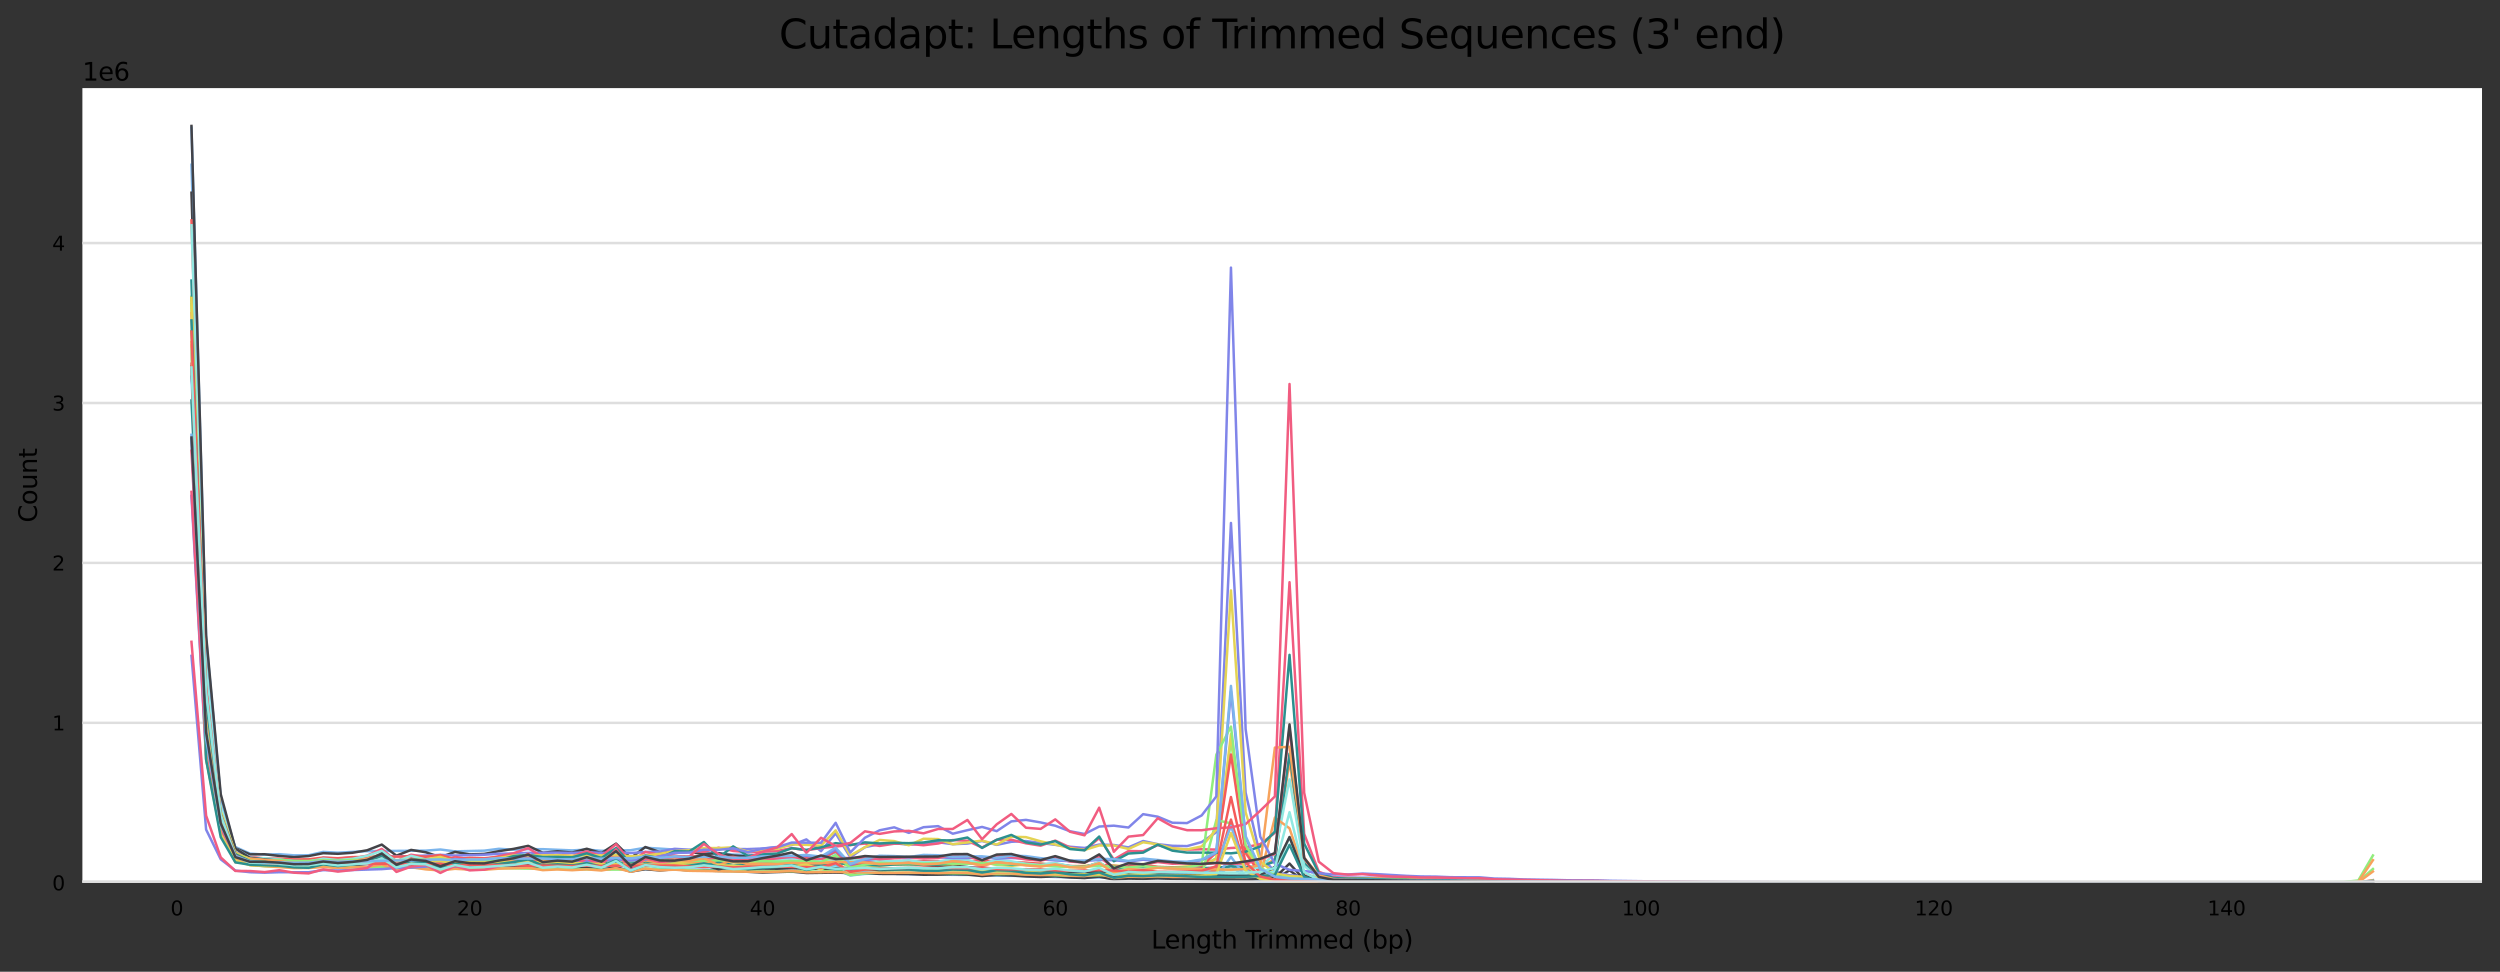 <?xml version="1.0" encoding="utf-8" standalone="no"?>
<!DOCTYPE svg PUBLIC "-//W3C//DTD SVG 1.1//EN"
  "http://www.w3.org/Graphics/SVG/1.1/DTD/svg11.dtd">
<svg xmlns:xlink="http://www.w3.org/1999/xlink" width="1000.358pt" height="388.845pt" viewBox="0 0 1000.358 388.845" xmlns="http://www.w3.org/2000/svg" version="1.1">
 <rect x="0" y="0" width="1000.358" height="388.845" fill="#333333" stroke="none"/>
 <defs>
  <style type="text/css">*{stroke-linejoin: round; stroke-linecap: butt}</style>
 </defs>
 <g id="figure_1">
  <g id="axes_1">
   <g id="patch_1">
    <path d="M 32.968 353.224 
L 993.158 353.224 
L 993.158 35.256 
L 32.968 35.256 
z
" style="fill: #ffffff"/>
   </g>
   <g id="matplotlib.axis_1">
    <g id="xtick_1">
     <g id="text_1">
      <!-- 0 -->
      <g transform="translate(68.21 366.303) scale(0.08 -0.08)">
       <defs>
        <path id="DejaVuSans-30" d="M 2034 4250 
Q 1547 4250 1301 3770 
Q 1056 3291 1056 2328 
Q 1056 1369 1301 889 
Q 1547 409 2034 409 
Q 2525 409 2770 889 
Q 3016 1369 3016 2328 
Q 3016 3291 2770 3770 
Q 2525 4250 2034 4250 
z
M 2034 4750 
Q 2819 4750 3233 4129 
Q 3647 3509 3647 2328 
Q 3647 1150 3233 529 
Q 2819 -91 2034 -91 
Q 1250 -91 836 529 
Q 422 1150 422 2328 
Q 422 3509 836 4129 
Q 1250 4750 2034 4750 
z
" transform="scale(0.016)"/>
       </defs>
       <use xlink:href="#DejaVuSans-30"/>
      </g>
     </g>
    </g>
    <g id="xtick_2">
     <g id="text_2">
      <!-- 20 -->
      <g transform="translate(182.833 366.303) scale(0.08 -0.08)">
       <defs>
        <path id="DejaVuSans-32" d="M 1228 531 
L 3431 531 
L 3431 0 
L 469 0 
L 469 531 
Q 828 903 1448 1529 
Q 2069 2156 2228 2338 
Q 2531 2678 2651 2914 
Q 2772 3150 2772 3378 
Q 2772 3750 2511 3984 
Q 2250 4219 1831 4219 
Q 1534 4219 1204 4116 
Q 875 4013 500 3803 
L 500 4441 
Q 881 4594 1212 4672 
Q 1544 4750 1819 4750 
Q 2544 4750 2975 4387 
Q 3406 4025 3406 3419 
Q 3406 3131 3298 2873 
Q 3191 2616 2906 2266 
Q 2828 2175 2409 1742 
Q 1991 1309 1228 531 
z
" transform="scale(0.016)"/>
       </defs>
       <use xlink:href="#DejaVuSans-32"/>
       <use xlink:href="#DejaVuSans-30" x="63.623"/>
      </g>
     </g>
    </g>
    <g id="xtick_3">
     <g id="text_3">
      <!-- 40 -->
      <g transform="translate(300 366.303) scale(0.08 -0.08)">
       <defs>
        <path id="DejaVuSans-34" d="M 2419 4116 
L 825 1625 
L 2419 1625 
L 2419 4116 
z
M 2253 4666 
L 3047 4666 
L 3047 1625 
L 3713 1625 
L 3713 1100 
L 3047 1100 
L 3047 0 
L 2419 0 
L 2419 1100 
L 313 1100 
L 313 1709 
L 2253 4666 
z
" transform="scale(0.016)"/>
       </defs>
       <use xlink:href="#DejaVuSans-34"/>
       <use xlink:href="#DejaVuSans-30" x="63.623"/>
      </g>
     </g>
    </g>
    <g id="xtick_4">
     <g id="text_4">
      <!-- 60 -->
      <g transform="translate(417.168 366.303) scale(0.08 -0.08)">
       <defs>
        <path id="DejaVuSans-36" d="M 2113 2584 
Q 1688 2584 1439 2293 
Q 1191 2003 1191 1497 
Q 1191 994 1439 701 
Q 1688 409 2113 409 
Q 2538 409 2786 701 
Q 3034 994 3034 1497 
Q 3034 2003 2786 2293 
Q 2538 2584 2113 2584 
z
M 3366 4563 
L 3366 3988 
Q 3128 4100 2886 4159 
Q 2644 4219 2406 4219 
Q 1781 4219 1451 3797 
Q 1122 3375 1075 2522 
Q 1259 2794 1537 2939 
Q 1816 3084 2150 3084 
Q 2853 3084 3261 2657 
Q 3669 2231 3669 1497 
Q 3669 778 3244 343 
Q 2819 -91 2113 -91 
Q 1303 -91 875 529 
Q 447 1150 447 2328 
Q 447 3434 972 4092 
Q 1497 4750 2381 4750 
Q 2619 4750 2861 4703 
Q 3103 4656 3366 4563 
z
" transform="scale(0.016)"/>
       </defs>
       <use xlink:href="#DejaVuSans-36"/>
       <use xlink:href="#DejaVuSans-30" x="63.623"/>
      </g>
     </g>
    </g>
    <g id="xtick_5">
     <g id="text_5">
      <!-- 80 -->
      <g transform="translate(534.336 366.303) scale(0.08 -0.08)">
       <defs>
        <path id="DejaVuSans-38" d="M 2034 2216 
Q 1584 2216 1326 1975 
Q 1069 1734 1069 1313 
Q 1069 891 1326 650 
Q 1584 409 2034 409 
Q 2484 409 2743 651 
Q 3003 894 3003 1313 
Q 3003 1734 2745 1975 
Q 2488 2216 2034 2216 
z
M 1403 2484 
Q 997 2584 770 2862 
Q 544 3141 544 3541 
Q 544 4100 942 4425 
Q 1341 4750 2034 4750 
Q 2731 4750 3128 4425 
Q 3525 4100 3525 3541 
Q 3525 3141 3298 2862 
Q 3072 2584 2669 2484 
Q 3125 2378 3379 2068 
Q 3634 1759 3634 1313 
Q 3634 634 3220 271 
Q 2806 -91 2034 -91 
Q 1263 -91 848 271 
Q 434 634 434 1313 
Q 434 1759 690 2068 
Q 947 2378 1403 2484 
z
M 1172 3481 
Q 1172 3119 1398 2916 
Q 1625 2713 2034 2713 
Q 2441 2713 2670 2916 
Q 2900 3119 2900 3481 
Q 2900 3844 2670 4047 
Q 2441 4250 2034 4250 
Q 1625 4250 1398 4047 
Q 1172 3844 1172 3481 
z
" transform="scale(0.016)"/>
       </defs>
       <use xlink:href="#DejaVuSans-38"/>
       <use xlink:href="#DejaVuSans-30" x="63.623"/>
      </g>
     </g>
    </g>
    <g id="xtick_6">
     <g id="text_6">
      <!-- 100 -->
      <g transform="translate(648.959 366.303) scale(0.08 -0.08)">
       <defs>
        <path id="DejaVuSans-31" d="M 794 531 
L 1825 531 
L 1825 4091 
L 703 3866 
L 703 4441 
L 1819 4666 
L 2450 4666 
L 2450 531 
L 3481 531 
L 3481 0 
L 794 0 
L 794 531 
z
" transform="scale(0.016)"/>
       </defs>
       <use xlink:href="#DejaVuSans-31"/>
       <use xlink:href="#DejaVuSans-30" x="63.623"/>
       <use xlink:href="#DejaVuSans-30" x="127.246"/>
      </g>
     </g>
    </g>
    <g id="xtick_7">
     <g id="text_7">
      <!-- 120 -->
      <g transform="translate(766.126 366.303) scale(0.08 -0.08)">
       <use xlink:href="#DejaVuSans-31"/>
       <use xlink:href="#DejaVuSans-32" x="63.623"/>
       <use xlink:href="#DejaVuSans-30" x="127.246"/>
      </g>
     </g>
    </g>
    <g id="xtick_8">
     <g id="text_8">
      <!-- 140 -->
      <g transform="translate(883.294 366.303) scale(0.08 -0.08)">
       <use xlink:href="#DejaVuSans-31"/>
       <use xlink:href="#DejaVuSans-34" x="63.623"/>
       <use xlink:href="#DejaVuSans-30" x="127.246"/>
      </g>
     </g>
    </g>
    <g id="text_9">
     <!-- Length Trimmed (bp) -->
     <g transform="translate(460.636 379.565) scale(0.1 -0.1)">
      <defs>
       <path id="DejaVuSans-4c" d="M 628 4666 
L 1259 4666 
L 1259 531 
L 3531 531 
L 3531 0 
L 628 0 
L 628 4666 
z
" transform="scale(0.016)"/>
       <path id="DejaVuSans-65" d="M 3597 1894 
L 3597 1613 
L 953 1613 
Q 991 1019 1311 708 
Q 1631 397 2203 397 
Q 2534 397 2845 478 
Q 3156 559 3463 722 
L 3463 178 
Q 3153 47 2828 -22 
Q 2503 -91 2169 -91 
Q 1331 -91 842 396 
Q 353 884 353 1716 
Q 353 2575 817 3079 
Q 1281 3584 2069 3584 
Q 2775 3584 3186 3129 
Q 3597 2675 3597 1894 
z
M 3022 2063 
Q 3016 2534 2758 2815 
Q 2500 3097 2075 3097 
Q 1594 3097 1305 2825 
Q 1016 2553 972 2059 
L 3022 2063 
z
" transform="scale(0.016)"/>
       <path id="DejaVuSans-6e" d="M 3513 2113 
L 3513 0 
L 2938 0 
L 2938 2094 
Q 2938 2591 2744 2837 
Q 2550 3084 2163 3084 
Q 1697 3084 1428 2787 
Q 1159 2491 1159 1978 
L 1159 0 
L 581 0 
L 581 3500 
L 1159 3500 
L 1159 2956 
Q 1366 3272 1645 3428 
Q 1925 3584 2291 3584 
Q 2894 3584 3203 3211 
Q 3513 2838 3513 2113 
z
" transform="scale(0.016)"/>
       <path id="DejaVuSans-67" d="M 2906 1791 
Q 2906 2416 2648 2759 
Q 2391 3103 1925 3103 
Q 1463 3103 1205 2759 
Q 947 2416 947 1791 
Q 947 1169 1205 825 
Q 1463 481 1925 481 
Q 2391 481 2648 825 
Q 2906 1169 2906 1791 
z
M 3481 434 
Q 3481 -459 3084 -895 
Q 2688 -1331 1869 -1331 
Q 1566 -1331 1297 -1286 
Q 1028 -1241 775 -1147 
L 775 -588 
Q 1028 -725 1275 -790 
Q 1522 -856 1778 -856 
Q 2344 -856 2625 -561 
Q 2906 -266 2906 331 
L 2906 616 
Q 2728 306 2450 153 
Q 2172 0 1784 0 
Q 1141 0 747 490 
Q 353 981 353 1791 
Q 353 2603 747 3093 
Q 1141 3584 1784 3584 
Q 2172 3584 2450 3431 
Q 2728 3278 2906 2969 
L 2906 3500 
L 3481 3500 
L 3481 434 
z
" transform="scale(0.016)"/>
       <path id="DejaVuSans-74" d="M 1172 4494 
L 1172 3500 
L 2356 3500 
L 2356 3053 
L 1172 3053 
L 1172 1153 
Q 1172 725 1289 603 
Q 1406 481 1766 481 
L 2356 481 
L 2356 0 
L 1766 0 
Q 1100 0 847 248 
Q 594 497 594 1153 
L 594 3053 
L 172 3053 
L 172 3500 
L 594 3500 
L 594 4494 
L 1172 4494 
z
" transform="scale(0.016)"/>
       <path id="DejaVuSans-68" d="M 3513 2113 
L 3513 0 
L 2938 0 
L 2938 2094 
Q 2938 2591 2744 2837 
Q 2550 3084 2163 3084 
Q 1697 3084 1428 2787 
Q 1159 2491 1159 1978 
L 1159 0 
L 581 0 
L 581 4863 
L 1159 4863 
L 1159 2956 
Q 1366 3272 1645 3428 
Q 1925 3584 2291 3584 
Q 2894 3584 3203 3211 
Q 3513 2838 3513 2113 
z
" transform="scale(0.016)"/>
       <path id="DejaVuSans-20" transform="scale(0.016)"/>
       <path id="DejaVuSans-54" d="M -19 4666 
L 3928 4666 
L 3928 4134 
L 2272 4134 
L 2272 0 
L 1638 0 
L 1638 4134 
L -19 4134 
L -19 4666 
z
" transform="scale(0.016)"/>
       <path id="DejaVuSans-72" d="M 2631 2963 
Q 2534 3019 2420 3045 
Q 2306 3072 2169 3072 
Q 1681 3072 1420 2755 
Q 1159 2438 1159 1844 
L 1159 0 
L 581 0 
L 581 3500 
L 1159 3500 
L 1159 2956 
Q 1341 3275 1631 3429 
Q 1922 3584 2338 3584 
Q 2397 3584 2469 3576 
Q 2541 3569 2628 3553 
L 2631 2963 
z
" transform="scale(0.016)"/>
       <path id="DejaVuSans-69" d="M 603 3500 
L 1178 3500 
L 1178 0 
L 603 0 
L 603 3500 
z
M 603 4863 
L 1178 4863 
L 1178 4134 
L 603 4134 
L 603 4863 
z
" transform="scale(0.016)"/>
       <path id="DejaVuSans-6d" d="M 3328 2828 
Q 3544 3216 3844 3400 
Q 4144 3584 4550 3584 
Q 5097 3584 5394 3201 
Q 5691 2819 5691 2113 
L 5691 0 
L 5113 0 
L 5113 2094 
Q 5113 2597 4934 2840 
Q 4756 3084 4391 3084 
Q 3944 3084 3684 2787 
Q 3425 2491 3425 1978 
L 3425 0 
L 2847 0 
L 2847 2094 
Q 2847 2600 2669 2842 
Q 2491 3084 2119 3084 
Q 1678 3084 1418 2786 
Q 1159 2488 1159 1978 
L 1159 0 
L 581 0 
L 581 3500 
L 1159 3500 
L 1159 2956 
Q 1356 3278 1631 3431 
Q 1906 3584 2284 3584 
Q 2666 3584 2933 3390 
Q 3200 3197 3328 2828 
z
" transform="scale(0.016)"/>
       <path id="DejaVuSans-64" d="M 2906 2969 
L 2906 4863 
L 3481 4863 
L 3481 0 
L 2906 0 
L 2906 525 
Q 2725 213 2448 61 
Q 2172 -91 1784 -91 
Q 1150 -91 751 415 
Q 353 922 353 1747 
Q 353 2572 751 3078 
Q 1150 3584 1784 3584 
Q 2172 3584 2448 3432 
Q 2725 3281 2906 2969 
z
M 947 1747 
Q 947 1113 1208 752 
Q 1469 391 1925 391 
Q 2381 391 2643 752 
Q 2906 1113 2906 1747 
Q 2906 2381 2643 2742 
Q 2381 3103 1925 3103 
Q 1469 3103 1208 2742 
Q 947 2381 947 1747 
z
" transform="scale(0.016)"/>
       <path id="DejaVuSans-28" d="M 1984 4856 
Q 1566 4138 1362 3434 
Q 1159 2731 1159 2009 
Q 1159 1288 1364 580 
Q 1569 -128 1984 -844 
L 1484 -844 
Q 1016 -109 783 600 
Q 550 1309 550 2009 
Q 550 2706 781 3412 
Q 1013 4119 1484 4856 
L 1984 4856 
z
" transform="scale(0.016)"/>
       <path id="DejaVuSans-62" d="M 3116 1747 
Q 3116 2381 2855 2742 
Q 2594 3103 2138 3103 
Q 1681 3103 1420 2742 
Q 1159 2381 1159 1747 
Q 1159 1113 1420 752 
Q 1681 391 2138 391 
Q 2594 391 2855 752 
Q 3116 1113 3116 1747 
z
M 1159 2969 
Q 1341 3281 1617 3432 
Q 1894 3584 2278 3584 
Q 2916 3584 3314 3078 
Q 3713 2572 3713 1747 
Q 3713 922 3314 415 
Q 2916 -91 2278 -91 
Q 1894 -91 1617 61 
Q 1341 213 1159 525 
L 1159 0 
L 581 0 
L 581 4863 
L 1159 4863 
L 1159 2969 
z
" transform="scale(0.016)"/>
       <path id="DejaVuSans-70" d="M 1159 525 
L 1159 -1331 
L 581 -1331 
L 581 3500 
L 1159 3500 
L 1159 2969 
Q 1341 3281 1617 3432 
Q 1894 3584 2278 3584 
Q 2916 3584 3314 3078 
Q 3713 2572 3713 1747 
Q 3713 922 3314 415 
Q 2916 -91 2278 -91 
Q 1894 -91 1617 61 
Q 1341 213 1159 525 
z
M 3116 1747 
Q 3116 2381 2855 2742 
Q 2594 3103 2138 3103 
Q 1681 3103 1420 2742 
Q 1159 2381 1159 1747 
Q 1159 1113 1420 752 
Q 1681 391 2138 391 
Q 2594 391 2855 752 
Q 3116 1113 3116 1747 
z
" transform="scale(0.016)"/>
       <path id="DejaVuSans-29" d="M 513 4856 
L 1013 4856 
Q 1481 4119 1714 3412 
Q 1947 2706 1947 2009 
Q 1947 1309 1714 600 
Q 1481 -109 1013 -844 
L 513 -844 
Q 928 -128 1133 580 
Q 1338 1288 1338 2009 
Q 1338 2731 1133 3434 
Q 928 4138 513 4856 
z
" transform="scale(0.016)"/>
      </defs>
      <use xlink:href="#DejaVuSans-4c"/>
      <use xlink:href="#DejaVuSans-65" x="53.963"/>
      <use xlink:href="#DejaVuSans-6e" x="115.486"/>
      <use xlink:href="#DejaVuSans-67" x="178.865"/>
      <use xlink:href="#DejaVuSans-74" x="242.342"/>
      <use xlink:href="#DejaVuSans-68" x="281.551"/>
      <use xlink:href="#DejaVuSans-20" x="344.93"/>
      <use xlink:href="#DejaVuSans-54" x="376.717"/>
      <use xlink:href="#DejaVuSans-72" x="423.051"/>
      <use xlink:href="#DejaVuSans-69" x="464.164"/>
      <use xlink:href="#DejaVuSans-6d" x="491.947"/>
      <use xlink:href="#DejaVuSans-6d" x="589.359"/>
      <use xlink:href="#DejaVuSans-65" x="686.771"/>
      <use xlink:href="#DejaVuSans-64" x="748.295"/>
      <use xlink:href="#DejaVuSans-20" x="811.771"/>
      <use xlink:href="#DejaVuSans-28" x="843.559"/>
      <use xlink:href="#DejaVuSans-62" x="882.572"/>
      <use xlink:href="#DejaVuSans-70" x="946.049"/>
      <use xlink:href="#DejaVuSans-29" x="1009.525"/>
     </g>
    </g>
   </g>
   <g id="matplotlib.axis_2">
    <g id="ytick_1">
     <g id="line2d_1">
      <path d="M 32.968 353.224 
L 993.158 353.224 
" clip-path="url(#p7692db523c)" style="fill: none; stroke: #dedede; stroke-linecap: square"/>
     </g>
     <g id="text_10">
      <!-- 0 -->
      <g transform="translate(20.878 356.263) scale(0.08 -0.08)">
       <use xlink:href="#DejaVuSans-30"/>
      </g>
     </g>
    </g>
    <g id="ytick_2">
     <g id="line2d_2">
      <path d="M 32.968 289.234 
L 993.158 289.234 
" clip-path="url(#p7692db523c)" style="fill: none; stroke: #dedede; stroke-linecap: square"/>
     </g>
     <g id="text_11">
      <!-- 1 -->
      <g transform="translate(20.878 292.273) scale(0.08 -0.08)">
       <use xlink:href="#DejaVuSans-31"/>
      </g>
     </g>
    </g>
    <g id="ytick_3">
     <g id="line2d_3">
      <path d="M 32.968 225.243 
L 993.158 225.243 
" clip-path="url(#p7692db523c)" style="fill: none; stroke: #dedede; stroke-linecap: square"/>
     </g>
     <g id="text_12">
      <!-- 2 -->
      <g transform="translate(20.878 228.283) scale(0.08 -0.08)">
       <use xlink:href="#DejaVuSans-32"/>
      </g>
     </g>
    </g>
    <g id="ytick_4">
     <g id="line2d_4">
      <path d="M 32.968 161.253 
L 993.158 161.253 
" clip-path="url(#p7692db523c)" style="fill: none; stroke: #dedede; stroke-linecap: square"/>
     </g>
     <g id="text_13">
      <!-- 3 -->
      <g transform="translate(20.878 164.292) scale(0.08 -0.08)">
       <defs>
        <path id="DejaVuSans-33" d="M 2597 2516 
Q 3050 2419 3304 2112 
Q 3559 1806 3559 1356 
Q 3559 666 3084 287 
Q 2609 -91 1734 -91 
Q 1441 -91 1130 -33 
Q 819 25 488 141 
L 488 750 
Q 750 597 1062 519 
Q 1375 441 1716 441 
Q 2309 441 2620 675 
Q 2931 909 2931 1356 
Q 2931 1769 2642 2001 
Q 2353 2234 1838 2234 
L 1294 2234 
L 1294 2753 
L 1863 2753 
Q 2328 2753 2575 2939 
Q 2822 3125 2822 3475 
Q 2822 3834 2567 4026 
Q 2313 4219 1838 4219 
Q 1578 4219 1281 4162 
Q 984 4106 628 3988 
L 628 4550 
Q 988 4650 1302 4700 
Q 1616 4750 1894 4750 
Q 2613 4750 3031 4423 
Q 3450 4097 3450 3541 
Q 3450 3153 3228 2886 
Q 3006 2619 2597 2516 
z
" transform="scale(0.016)"/>
       </defs>
       <use xlink:href="#DejaVuSans-33"/>
      </g>
     </g>
    </g>
    <g id="ytick_5">
     <g id="line2d_5">
      <path d="M 32.968 97.263 
L 993.158 97.263 
" clip-path="url(#p7692db523c)" style="fill: none; stroke: #dedede; stroke-linecap: square"/>
     </g>
     <g id="text_14">
      <!-- 4 -->
      <g transform="translate(20.878 100.302) scale(0.08 -0.08)">
       <use xlink:href="#DejaVuSans-34"/>
      </g>
     </g>
    </g>
    <g id="text_15">
     <!-- Count -->
     <g transform="translate(14.798 209.088) rotate(-90) scale(0.1 -0.1)">
      <defs>
       <path id="DejaVuSans-43" d="M 4122 4306 
L 4122 3641 
Q 3803 3938 3442 4084 
Q 3081 4231 2675 4231 
Q 1875 4231 1450 3742 
Q 1025 3253 1025 2328 
Q 1025 1406 1450 917 
Q 1875 428 2675 428 
Q 3081 428 3442 575 
Q 3803 722 4122 1019 
L 4122 359 
Q 3791 134 3420 21 
Q 3050 -91 2638 -91 
Q 1578 -91 968 557 
Q 359 1206 359 2328 
Q 359 3453 968 4101 
Q 1578 4750 2638 4750 
Q 3056 4750 3426 4639 
Q 3797 4528 4122 4306 
z
" transform="scale(0.016)"/>
       <path id="DejaVuSans-6f" d="M 1959 3097 
Q 1497 3097 1228 2736 
Q 959 2375 959 1747 
Q 959 1119 1226 758 
Q 1494 397 1959 397 
Q 2419 397 2687 759 
Q 2956 1122 2956 1747 
Q 2956 2369 2687 2733 
Q 2419 3097 1959 3097 
z
M 1959 3584 
Q 2709 3584 3137 3096 
Q 3566 2609 3566 1747 
Q 3566 888 3137 398 
Q 2709 -91 1959 -91 
Q 1206 -91 779 398 
Q 353 888 353 1747 
Q 353 2609 779 3096 
Q 1206 3584 1959 3584 
z
" transform="scale(0.016)"/>
       <path id="DejaVuSans-75" d="M 544 1381 
L 544 3500 
L 1119 3500 
L 1119 1403 
Q 1119 906 1312 657 
Q 1506 409 1894 409 
Q 2359 409 2629 706 
Q 2900 1003 2900 1516 
L 2900 3500 
L 3475 3500 
L 3475 0 
L 2900 0 
L 2900 538 
Q 2691 219 2414 64 
Q 2138 -91 1772 -91 
Q 1169 -91 856 284 
Q 544 659 544 1381 
z
M 1991 3584 
L 1991 3584 
z
" transform="scale(0.016)"/>
      </defs>
      <use xlink:href="#DejaVuSans-43"/>
      <use xlink:href="#DejaVuSans-6f" x="69.824"/>
      <use xlink:href="#DejaVuSans-75" x="131.006"/>
      <use xlink:href="#DejaVuSans-6e" x="194.385"/>
      <use xlink:href="#DejaVuSans-74" x="257.764"/>
     </g>
    </g>
    <g id="text_16">
     <!-- 1e6 -->
     <g transform="translate(32.968 32.256) scale(0.1 -0.1)">
      <use xlink:href="#DejaVuSans-31"/>
      <use xlink:href="#DejaVuSans-65" x="63.623"/>
      <use xlink:href="#DejaVuSans-36" x="125.146"/>
     </g>
    </g>
   </g>
   <g id="line2d_6">
    <path d="M 76.613 150.699 
L 82.472 286.266 
L 88.33 324.5 
L 94.188 338.942 
L 100.047 341.572 
L 105.905 341.955 
L 111.763 341.792 
L 117.622 342.255 
L 123.48 342.229 
L 129.339 340.883 
L 135.197 341.196 
L 146.914 340.581 
L 170.347 340.377 
L 176.206 339.922 
L 182.064 340.668 
L 193.781 340.388 
L 199.639 339.637 
L 205.498 340.003 
L 211.356 339.78 
L 217.214 339.79 
L 228.931 340.274 
L 234.79 339.955 
L 240.648 340.446 
L 252.365 340.207 
L 258.223 339.206 
L 269.94 339.945 
L 275.798 340.586 
L 281.657 341.077 
L 287.515 341.428 
L 293.374 341.937 
L 299.232 342.042 
L 310.949 342.458 
L 316.807 342.475 
L 322.665 342.803 
L 328.524 343.61 
L 334.382 341.019 
L 340.241 346.422 
L 346.099 345.138 
L 351.957 344.964 
L 357.816 345.28 
L 363.674 345.744 
L 369.533 345.86 
L 375.391 346.361 
L 387.108 347.033 
L 392.966 347.139 
L 398.825 347.832 
L 410.541 348.44 
L 416.4 349.037 
L 428.116 349.849 
L 433.975 350.058 
L 439.833 350.079 
L 445.692 350.344 
L 451.55 350.732 
L 457.408 350.69 
L 463.267 351.094 
L 474.984 351.463 
L 480.842 351.558 
L 486.7 351.216 
L 492.559 346.014 
L 498.417 351.707 
L 504.276 352.727 
L 510.134 352.97 
L 527.709 353.094 
L 609.727 353.203 
L 803.053 353.222 
L 949.513 353.147 
L 949.513 353.147 
" clip-path="url(#p7692db523c)" style="fill: none; stroke: #7cb5ec; stroke-linecap: square"/>
   </g>
   <g id="line2d_7">
    <path d="M 76.613 146.462 
L 82.472 283.639 
L 88.33 324.224 
L 94.188 339.395 
L 100.047 341.866 
L 105.905 341.829 
L 111.763 342.5 
L 117.622 342.964 
L 123.48 342.554 
L 129.339 341.395 
L 135.197 341.644 
L 141.055 341.228 
L 146.914 340.229 
L 152.772 337.952 
L 158.631 342.395 
L 164.489 340.084 
L 170.347 341.016 
L 176.206 342.981 
L 182.064 340.885 
L 187.923 341.864 
L 193.781 341.695 
L 199.639 340.58 
L 205.498 339.677 
L 211.356 338.456 
L 217.214 341.235 
L 223.073 340.638 
L 228.931 341.147 
L 234.79 339.618 
L 240.648 341.366 
L 246.506 337.57 
L 252.365 343.353 
L 258.223 338.927 
L 264.082 340.954 
L 269.94 341.099 
L 275.798 340.865 
L 281.657 341.738 
L 287.515 341.405 
L 293.374 342.318 
L 299.232 342.724 
L 305.09 342.97 
L 316.807 343.067 
L 322.665 343.604 
L 334.382 343.822 
L 340.241 344.059 
L 346.099 344.509 
L 351.957 345.138 
L 357.816 345.303 
L 375.391 346.577 
L 381.249 346.292 
L 387.108 346.952 
L 392.966 347.785 
L 398.825 347.425 
L 404.683 348.087 
L 410.541 348.627 
L 416.4 349.284 
L 422.258 349.132 
L 428.116 349.956 
L 433.975 350.327 
L 439.833 349.782 
L 445.692 351.218 
L 451.55 350.857 
L 457.408 351.083 
L 463.267 351.129 
L 480.842 351.737 
L 498.417 352.078 
L 504.276 352.151 
L 510.134 351.774 
L 515.992 348.262 
L 521.851 352.506 
L 527.709 353.032 
L 539.426 353.132 
L 627.302 353.209 
L 943.655 353.221 
L 949.513 353.16 
L 949.513 353.16 
" clip-path="url(#p7692db523c)" style="fill: none; stroke: #434348; stroke-linecap: square"/>
   </g>
   <g id="line2d_8">
    <path d="M 76.613 118.768 
L 82.472 288.415 
L 88.33 333.393 
L 94.188 344.363 
L 100.047 345.716 
L 105.905 345.96 
L 111.763 345.446 
L 123.48 345.919 
L 129.339 344.281 
L 135.197 344.472 
L 141.055 343.902 
L 146.914 344.001 
L 152.772 344.918 
L 158.631 344.612 
L 164.489 344.854 
L 170.347 344.775 
L 176.206 343.72 
L 182.064 345.077 
L 187.923 344.376 
L 193.781 344.777 
L 199.639 344.339 
L 205.498 344.137 
L 211.356 344.489 
L 217.214 344.305 
L 228.931 344.587 
L 234.79 344.233 
L 240.648 344.764 
L 246.506 344.739 
L 252.365 345.016 
L 258.223 344.702 
L 264.082 344.733 
L 269.94 344.127 
L 275.798 344.523 
L 281.657 344.355 
L 287.515 344.329 
L 293.374 343.982 
L 299.232 345.113 
L 305.09 344.738 
L 310.949 344.928 
L 316.807 344.455 
L 322.665 344.484 
L 328.524 344.886 
L 334.382 342.153 
L 340.241 347.566 
L 346.099 346.085 
L 351.957 344.98 
L 357.816 345.232 
L 363.674 345.634 
L 369.533 345.637 
L 375.391 345.241 
L 381.249 345.558 
L 387.108 345.701 
L 392.966 345.183 
L 398.825 345.798 
L 404.683 345.356 
L 410.541 345.407 
L 416.4 346.107 
L 428.116 346.639 
L 433.975 346.604 
L 439.833 346.11 
L 445.692 346.425 
L 451.55 347.119 
L 457.408 346.275 
L 463.267 346.902 
L 469.125 347.147 
L 480.842 346.791 
L 486.7 343.345 
L 492.559 296.029 
L 498.417 339.553 
L 504.276 349.15 
L 510.134 351.488 
L 515.992 352.031 
L 521.851 352.095 
L 527.709 352.315 
L 562.859 352.605 
L 644.877 353.045 
L 785.478 353.214 
L 943.655 353.185 
L 949.513 352.741 
L 949.513 352.741 
" clip-path="url(#p7692db523c)" style="fill: none; stroke: #90ed7d; stroke-linecap: square"/>
   </g>
   <g id="line2d_9">
    <path d="M 76.613 138.217 
L 82.472 297.776 
L 88.33 333.129 
L 94.188 345.048 
L 100.047 344.847 
L 105.905 345.739 
L 111.763 345.466 
L 117.622 346.375 
L 123.48 346.606 
L 129.339 344.594 
L 135.197 345.341 
L 146.914 343.885 
L 152.772 342.196 
L 158.631 346.68 
L 164.489 344.723 
L 170.347 344.937 
L 176.206 347.116 
L 182.064 345.064 
L 187.923 345.941 
L 193.781 346.196 
L 199.639 345.099 
L 205.498 344.237 
L 211.356 342.952 
L 217.214 345.793 
L 223.073 345.252 
L 228.931 345.628 
L 234.79 343.9 
L 240.648 345.905 
L 246.506 342.425 
L 252.365 347.803 
L 258.223 344.51 
L 264.082 345.852 
L 269.94 345.232 
L 275.798 345.149 
L 281.657 345.577 
L 287.515 344.127 
L 293.374 344.994 
L 299.232 345.432 
L 310.949 345.412 
L 316.807 344.981 
L 322.665 345.476 
L 328.524 345.113 
L 334.382 345.26 
L 340.241 345.147 
L 351.957 345.377 
L 357.816 345.357 
L 363.674 345.582 
L 369.533 345.998 
L 375.391 345.54 
L 381.249 344.947 
L 387.108 345.174 
L 392.966 346.432 
L 398.825 345.008 
L 404.683 345.112 
L 416.4 346.649 
L 422.258 345.565 
L 428.116 346.728 
L 433.975 347.073 
L 439.833 345.031 
L 445.692 348.904 
L 451.55 347.629 
L 457.408 347.824 
L 463.267 347.085 
L 469.125 347.525 
L 474.984 347.607 
L 480.842 347.989 
L 492.559 348.083 
L 498.417 347.717 
L 504.276 347.091 
L 510.134 343.839 
L 515.992 304.42 
L 521.851 345.138 
L 527.709 351.358 
L 533.567 352.335 
L 545.284 352.528 
L 639.018 353.052 
L 691.744 353.171 
L 943.655 353.209 
L 949.513 352.834 
L 949.513 352.834 
" clip-path="url(#p7692db523c)" style="fill: none; stroke: #f7a35c; stroke-linecap: square"/>
   </g>
   <g id="line2d_10">
    <path d="M 76.613 198.433 
L 82.472 303.702 
L 88.33 331.811 
L 94.188 342.44 
L 100.047 344.161 
L 105.905 344.572 
L 111.763 344.368 
L 117.622 344.666 
L 123.48 344.739 
L 129.339 343.236 
L 135.197 343.545 
L 141.055 343.131 
L 152.772 342.806 
L 158.631 342.638 
L 164.489 342.619 
L 176.206 342.058 
L 182.064 342.33 
L 193.781 342.024 
L 199.639 341.593 
L 205.498 341.529 
L 211.356 341.279 
L 223.073 341.171 
L 228.931 341.294 
L 234.79 340.956 
L 240.648 341.309 
L 246.506 340.99 
L 252.365 341.333 
L 258.223 340.923 
L 264.082 340.741 
L 269.94 339.649 
L 275.798 339.995 
L 281.657 339.871 
L 287.515 339.383 
L 293.374 339.696 
L 299.232 339.764 
L 305.09 339.529 
L 310.949 338.907 
L 316.807 338.168 
L 322.665 335.88 
L 328.524 340.59 
L 334.382 333.461 
L 340.241 343.052 
L 346.099 338.988 
L 351.957 337.784 
L 357.816 337.341 
L 363.674 338.028 
L 369.533 337.409 
L 375.391 337.015 
L 381.249 337.795 
L 387.108 337.548 
L 392.966 336.515 
L 398.825 338.071 
L 404.683 336.839 
L 410.541 336.542 
L 428.116 338.815 
L 433.975 339.297 
L 439.833 337.95 
L 445.692 338.115 
L 451.55 339.073 
L 457.408 336.525 
L 463.267 337.793 
L 469.125 338.44 
L 474.984 338.562 
L 480.842 336.946 
L 486.7 332.998 
L 492.559 209.263 
L 498.417 317.127 
L 504.276 342.597 
L 510.134 348.72 
L 515.992 350.278 
L 521.851 350.487 
L 527.709 350.922 
L 533.567 351.162 
L 551.143 351.235 
L 568.718 351.727 
L 574.576 351.764 
L 580.435 351.922 
L 592.151 352.02 
L 603.868 352.283 
L 615.585 352.485 
L 656.594 352.869 
L 697.602 353.1 
L 943.655 353.217 
L 949.513 353.137 
L 949.513 353.137 
" clip-path="url(#p7692db523c)" style="fill: none; stroke: #8085e9; stroke-linecap: square"/>
   </g>
   <g id="line2d_11">
    <path d="M 76.613 196.816 
L 82.472 302.153 
L 88.33 331.629 
L 94.188 342.665 
L 100.047 344.121 
L 105.905 344.327 
L 117.622 345.366 
L 123.48 345.082 
L 129.339 343.663 
L 135.197 343.996 
L 141.055 343.562 
L 146.914 342.383 
L 152.772 339.683 
L 158.631 344.639 
L 164.489 342.002 
L 170.347 342.942 
L 176.206 345.18 
L 182.064 342.871 
L 187.923 343.848 
L 193.781 343.799 
L 205.498 341.425 
L 211.356 339.379 
L 217.214 342.963 
L 223.073 342.148 
L 228.931 342.568 
L 234.79 340.636 
L 240.648 342.629 
L 246.506 337.812 
L 252.365 344.9 
L 258.223 340.87 
L 264.082 342.079 
L 269.94 341.523 
L 275.798 340.482 
L 281.657 340.887 
L 287.515 339.222 
L 293.374 340.5 
L 299.232 340.989 
L 305.09 340.837 
L 310.949 340.513 
L 316.807 339.371 
L 322.665 340.242 
L 328.524 339.323 
L 346.099 337.548 
L 351.957 338.494 
L 357.816 337.608 
L 363.674 337.676 
L 369.533 338.215 
L 375.391 337.517 
L 381.249 336.135 
L 387.108 336.441 
L 392.966 339.142 
L 398.825 336.022 
L 404.683 336.014 
L 410.541 337.449 
L 416.4 338.394 
L 422.258 336.372 
L 428.116 339.071 
L 433.975 340.15 
L 439.833 335.393 
L 445.692 343.917 
L 451.55 340.537 
L 457.408 340.608 
L 463.267 338.167 
L 469.125 339.481 
L 474.984 339.971 
L 480.842 339.823 
L 486.7 339.958 
L 492.559 339.318 
L 498.417 339.037 
L 504.276 337.773 
L 510.134 333.265 
L 515.992 232.971 
L 521.851 333.652 
L 527.709 348.814 
L 533.567 351.075 
L 539.426 351.324 
L 551.143 351.525 
L 557.001 351.718 
L 562.859 351.691 
L 568.718 351.826 
L 574.576 351.795 
L 580.435 351.981 
L 592.151 352.141 
L 609.727 352.508 
L 633.16 352.695 
L 662.452 352.925 
L 691.744 353.081 
L 762.045 353.193 
L 943.655 353.221 
L 949.513 353.155 
L 949.513 353.155 
" clip-path="url(#p7692db523c)" style="fill: none; stroke: #f15c80; stroke-linecap: square"/>
   </g>
   <g id="line2d_12">
    <path d="M 76.613 140.311 
L 82.472 282.952 
L 88.33 328.28 
L 94.188 343.491 
L 100.047 344.849 
L 105.905 344.815 
L 117.622 345.525 
L 123.48 345.271 
L 129.339 345.134 
L 135.197 345.501 
L 141.055 345.409 
L 146.914 345.443 
L 152.772 345.343 
L 158.631 344.673 
L 170.347 344.939 
L 176.206 344.943 
L 182.064 345.404 
L 187.923 345.324 
L 193.781 344.702 
L 199.639 345.574 
L 205.498 345.061 
L 211.356 345.809 
L 217.214 345.864 
L 223.073 345.373 
L 228.931 345.633 
L 246.506 345.14 
L 252.365 345.231 
L 258.223 345.037 
L 264.082 344.619 
L 269.94 345.032 
L 275.798 345.713 
L 281.657 345.999 
L 287.515 345.222 
L 293.374 346.101 
L 299.232 345.639 
L 305.09 345.303 
L 310.949 345.157 
L 316.807 345.742 
L 322.665 345.672 
L 328.524 345.968 
L 334.382 343.126 
L 340.241 347.757 
L 346.099 346.701 
L 357.816 345.996 
L 363.674 345.926 
L 369.533 345.715 
L 375.391 345.878 
L 381.249 345.812 
L 387.108 345.584 
L 392.966 344.827 
L 398.825 346.068 
L 404.683 346.471 
L 410.541 345.874 
L 416.4 345.522 
L 422.258 346.461 
L 428.116 346.651 
L 439.833 346.311 
L 451.55 346.511 
L 457.408 345.707 
L 463.267 347.115 
L 469.125 347.089 
L 480.842 346.257 
L 486.7 343.744 
L 492.559 293.7 
L 498.417 339.222 
L 504.276 349.031 
L 510.134 351.338 
L 515.992 351.983 
L 527.709 352.242 
L 574.576 352.596 
L 691.744 353.189 
L 855.779 353.222 
L 943.655 353.209 
L 949.513 353.063 
L 949.513 353.063 
" clip-path="url(#p7692db523c)" style="fill: none; stroke: #e4d354; stroke-linecap: square"/>
   </g>
   <g id="line2d_13">
    <path d="M 76.613 160.261 
L 82.472 282.362 
L 88.33 328.694 
L 94.188 342.933 
L 100.047 345.296 
L 105.905 344.766 
L 111.763 345.231 
L 117.622 345.928 
L 129.339 345.286 
L 135.197 345.78 
L 146.914 345.192 
L 152.772 342.886 
L 158.631 346.19 
L 164.489 344.538 
L 170.347 344.913 
L 176.206 347.326 
L 182.064 345.154 
L 187.923 346.241 
L 193.781 345.547 
L 199.639 345.904 
L 205.498 344.865 
L 211.356 344.537 
L 217.214 346.661 
L 223.073 345.674 
L 228.931 346.16 
L 234.79 345.062 
L 240.648 345.794 
L 246.506 342.97 
L 252.365 347.367 
L 258.223 344.683 
L 264.082 345.396 
L 269.94 345.761 
L 275.798 345.987 
L 281.657 346.395 
L 287.515 344.929 
L 293.374 346.214 
L 299.232 345.991 
L 305.09 345.648 
L 316.807 345.81 
L 322.665 346.367 
L 328.524 346.016 
L 334.382 345.504 
L 340.241 345.651 
L 351.957 346.313 
L 357.816 345.92 
L 363.674 345.788 
L 375.391 345.98 
L 381.249 345.256 
L 387.108 345.151 
L 392.966 345.77 
L 398.825 345.379 
L 404.683 346.061 
L 416.4 345.794 
L 422.258 345.659 
L 428.116 346.557 
L 433.975 346.889 
L 439.833 345.289 
L 445.692 348.442 
L 451.55 346.735 
L 463.267 347.172 
L 469.125 347.334 
L 474.984 347.198 
L 480.842 347.366 
L 486.7 347.226 
L 492.559 346.669 
L 498.417 346.924 
L 504.276 346.758 
L 510.134 344.702 
L 515.992 301.512 
L 521.851 345.373 
L 527.709 351.467 
L 533.567 352.333 
L 539.426 352.471 
L 586.293 352.698 
L 615.585 352.961 
L 656.594 353.113 
L 803.053 353.222 
L 943.655 353.219 
L 949.513 353.095 
L 949.513 353.095 
" clip-path="url(#p7692db523c)" style="fill: none; stroke: #2b908f; stroke-linecap: square"/>
   </g>
   <g id="line2d_14">
    <path d="M 76.613 145.524 
L 82.472 292.833 
L 88.33 329.378 
L 94.188 341.168 
L 100.047 342.932 
L 105.905 343.482 
L 111.763 343.576 
L 117.622 343.876 
L 123.48 343.855 
L 129.339 343.133 
L 135.197 343.42 
L 141.055 342.965 
L 164.489 342.685 
L 170.347 342.806 
L 176.206 342.143 
L 182.064 343.749 
L 187.923 343.268 
L 193.781 343.408 
L 199.639 342.918 
L 223.073 342.243 
L 240.648 343.279 
L 258.223 343.112 
L 264.082 342.678 
L 269.94 342.606 
L 275.798 342.724 
L 281.657 342.459 
L 287.515 343.188 
L 293.374 342.874 
L 299.232 344.173 
L 305.09 343.908 
L 310.949 343.94 
L 316.807 343.365 
L 322.665 343.413 
L 328.524 343.851 
L 334.382 340.602 
L 340.241 346.62 
L 346.099 344.903 
L 351.957 344.195 
L 357.816 344.492 
L 369.533 344.542 
L 381.249 344.58 
L 387.108 344.655 
L 392.966 344.335 
L 398.825 345.035 
L 404.683 344.979 
L 410.541 345.187 
L 422.258 346.123 
L 428.116 346.537 
L 433.975 346.649 
L 439.833 346.108 
L 451.55 346.884 
L 457.408 346.109 
L 463.267 346.903 
L 469.125 347.032 
L 474.984 347.044 
L 480.842 346.604 
L 486.7 341.123 
L 492.559 301.907 
L 498.417 341.321 
L 504.276 349.561 
L 510.134 351.568 
L 515.992 352.026 
L 533.567 352.428 
L 568.718 352.683 
L 662.452 353.123 
L 715.178 353.198 
L 896.788 353.22 
L 943.655 353.143 
L 949.513 352.189 
L 949.513 352.189 
" clip-path="url(#p7692db523c)" style="fill: none; stroke: #f45b5b; stroke-linecap: square"/>
   </g>
   <g id="line2d_15">
    <path d="M 76.613 139.844 
L 82.472 291.677 
L 88.33 329.363 
L 94.188 342.016 
L 100.047 343.385 
L 105.905 343.388 
L 111.763 343.88 
L 117.622 344.705 
L 123.48 344.68 
L 129.339 343.584 
L 135.197 344.148 
L 141.055 343.642 
L 146.914 342.473 
L 152.772 340.464 
L 158.631 344.64 
L 164.489 342.449 
L 170.347 343.907 
L 176.206 345.084 
L 182.064 343.76 
L 187.923 344.405 
L 193.781 344.605 
L 199.639 343.499 
L 205.498 342.665 
L 211.356 341.715 
L 217.214 343.751 
L 223.073 343.057 
L 228.931 343.492 
L 234.79 342.735 
L 240.648 344.101 
L 246.506 341.797 
L 252.365 345.238 
L 258.223 343.127 
L 264.082 343.929 
L 269.94 342.724 
L 275.798 343.632 
L 281.657 343.426 
L 287.515 343.788 
L 293.374 343.594 
L 299.232 344.174 
L 305.09 344.583 
L 310.949 344.186 
L 316.807 343.383 
L 322.665 344.549 
L 328.524 344.077 
L 334.382 343.817 
L 340.241 344.071 
L 346.099 343.846 
L 351.957 344.614 
L 357.816 344.619 
L 363.674 344.283 
L 369.533 344.985 
L 375.391 344.788 
L 381.249 343.742 
L 387.108 344.057 
L 392.966 345.676 
L 398.825 344.089 
L 404.683 344.655 
L 410.541 345.631 
L 416.4 346.133 
L 422.258 345.311 
L 428.116 346.591 
L 433.975 347.122 
L 439.833 344.95 
L 445.692 348.999 
L 451.55 347.443 
L 457.408 347.727 
L 463.267 347.081 
L 469.125 347.471 
L 474.984 347.489 
L 480.842 347.795 
L 486.7 347.767 
L 492.559 347.92 
L 498.417 347.916 
L 504.276 346.989 
L 510.134 341.557 
L 515.992 311.853 
L 521.851 346.44 
L 527.709 351.523 
L 533.567 352.356 
L 545.284 352.558 
L 557.001 352.687 
L 574.576 352.717 
L 603.868 352.946 
L 627.302 353.056 
L 797.195 353.221 
L 943.655 353.19 
L 949.513 352.383 
L 949.513 352.383 
" clip-path="url(#p7692db523c)" style="fill: none; stroke: #91e8e1; stroke-linecap: square"/>
   </g>
   <g id="line2d_16">
    <path d="M 76.613 65.937 
L 82.472 263.837 
L 88.33 321.557 
L 94.188 340.778 
L 100.047 344.381 
L 105.905 345.383 
L 111.763 345.57 
L 117.622 346.002 
L 123.48 346.045 
L 129.339 345.635 
L 135.197 345.951 
L 141.055 345.807 
L 158.631 345.821 
L 164.489 346.066 
L 170.347 346.176 
L 176.206 346.135 
L 182.064 346.656 
L 193.781 346.73 
L 199.639 346.597 
L 205.498 346.746 
L 223.073 346.88 
L 234.79 347.253 
L 240.648 347.555 
L 287.515 348.036 
L 293.374 348.434 
L 299.232 348.693 
L 305.09 348.756 
L 310.949 348.688 
L 316.807 348.859 
L 322.665 348.806 
L 328.524 349.113 
L 334.382 347.887 
L 340.241 350.31 
L 346.099 349.677 
L 351.957 349.474 
L 363.674 349.802 
L 375.391 349.869 
L 381.249 350.06 
L 392.966 350.093 
L 398.825 350.395 
L 410.541 350.513 
L 422.258 350.911 
L 433.975 351.166 
L 439.833 351.106 
L 445.692 351.169 
L 451.55 351.392 
L 457.408 351.234 
L 469.125 351.53 
L 474.984 351.611 
L 480.842 351.576 
L 486.7 350.953 
L 492.559 342.829 
L 498.417 350.882 
L 504.276 352.492 
L 510.134 352.874 
L 521.851 353.004 
L 557.001 353.108 
L 943.655 353.216 
L 949.513 353.125 
L 949.513 353.125 
" clip-path="url(#p7692db523c)" style="fill: none; stroke: #7cb5ec; stroke-linecap: square"/>
   </g>
   <g id="line2d_17">
    <path d="M 76.613 77.117 
L 82.472 265.698 
L 88.33 322.416 
L 94.188 341.437 
L 100.047 344.818 
L 105.905 345.34 
L 117.622 346.683 
L 123.48 346.614 
L 129.339 346.047 
L 135.197 346.453 
L 141.055 346.327 
L 146.914 345.628 
L 152.772 344.601 
L 158.631 347.117 
L 164.489 345.841 
L 170.347 347.083 
L 176.206 347.655 
L 182.064 347.001 
L 187.923 347.376 
L 193.781 347.578 
L 199.639 347.08 
L 211.356 346.33 
L 217.214 347.578 
L 223.073 347.275 
L 228.931 347.588 
L 234.79 347.313 
L 240.648 348.022 
L 246.506 346.981 
L 252.365 348.763 
L 258.223 347.804 
L 264.082 348.304 
L 269.94 347.815 
L 275.798 348.308 
L 281.657 348.335 
L 287.515 348.506 
L 293.374 348.543 
L 305.09 349.143 
L 316.807 348.763 
L 322.665 349.334 
L 334.382 349.163 
L 340.241 349.351 
L 346.099 349.319 
L 351.957 349.688 
L 363.674 349.742 
L 369.533 350.02 
L 375.391 349.988 
L 381.249 349.786 
L 387.108 349.968 
L 392.966 350.55 
L 398.825 350.093 
L 404.683 350.315 
L 410.541 350.71 
L 416.4 350.917 
L 422.258 350.651 
L 428.116 351.117 
L 433.975 351.351 
L 439.833 350.768 
L 445.692 351.964 
L 451.55 351.557 
L 457.408 351.674 
L 463.267 351.467 
L 469.125 351.653 
L 498.417 351.959 
L 504.276 351.801 
L 510.134 351.203 
L 515.992 345.544 
L 521.851 351.99 
L 527.709 352.911 
L 533.567 353.058 
L 580.435 353.139 
L 697.602 353.217 
L 949.513 353.144 
L 949.513 353.144 
" clip-path="url(#p7692db523c)" style="fill: none; stroke: #434348; stroke-linecap: square"/>
   </g>
   <g id="line2d_18">
    <path d="M 76.613 121.658 
L 82.472 282.852 
L 88.33 327.655 
L 94.188 343.067 
L 100.047 345.991 
L 105.905 346.624 
L 123.48 347.08 
L 129.339 346.637 
L 135.197 347.09 
L 141.055 346.896 
L 146.914 347.042 
L 158.631 347.027 
L 170.347 347.382 
L 176.206 347.058 
L 182.064 347.615 
L 187.923 347.444 
L 193.781 347.533 
L 199.639 347.334 
L 211.356 347.6 
L 223.073 347.689 
L 228.931 347.906 
L 234.79 347.868 
L 240.648 348.029 
L 246.506 347.959 
L 252.365 348.021 
L 258.223 347.502 
L 264.082 347.828 
L 275.798 348.109 
L 281.657 348.355 
L 299.232 348.681 
L 305.09 348.674 
L 310.949 348.519 
L 316.807 348.611 
L 322.665 348.564 
L 328.524 348.931 
L 334.382 347.578 
L 340.241 350.181 
L 346.099 349.489 
L 351.957 349.122 
L 363.674 349.232 
L 369.533 349.117 
L 381.249 349.432 
L 392.966 349.472 
L 398.825 349.769 
L 404.683 349.682 
L 416.4 350.028 
L 428.116 350.406 
L 433.975 350.404 
L 439.833 350.219 
L 445.692 350.34 
L 451.55 350.608 
L 457.408 350.358 
L 463.267 350.611 
L 469.125 350.747 
L 474.984 350.706 
L 480.842 350.29 
L 486.7 328.197 
L 492.559 329.415 
L 498.417 347.453 
L 504.276 350.607 
L 510.134 352.074 
L 521.851 352.645 
L 533.567 352.827 
L 691.744 353.199 
L 937.796 353.078 
L 943.655 352.772 
L 949.513 347.718 
L 949.513 347.718 
" clip-path="url(#p7692db523c)" style="fill: none; stroke: #90ed7d; stroke-linecap: square"/>
   </g>
   <g id="line2d_19">
    <path d="M 76.613 125.282 
L 82.472 281.485 
L 88.33 327.179 
L 94.188 343.301 
L 100.047 346.195 
L 117.622 347.364 
L 123.48 347.329 
L 129.339 346.934 
L 135.197 347.366 
L 146.914 346.861 
L 152.772 345.947 
L 158.631 347.931 
L 164.489 347.001 
L 170.347 347.869 
L 176.206 348.317 
L 182.064 347.648 
L 187.923 347.963 
L 193.781 348.022 
L 199.639 347.601 
L 211.356 347.211 
L 217.214 348.187 
L 223.073 347.908 
L 228.931 348.212 
L 234.79 347.871 
L 240.648 348.335 
L 246.506 347.343 
L 252.365 348.83 
L 258.223 347.527 
L 264.082 348.264 
L 269.94 347.977 
L 275.798 348.448 
L 305.09 348.896 
L 310.949 348.793 
L 316.807 348.53 
L 322.665 349.044 
L 334.382 348.88 
L 340.241 349.111 
L 346.099 349.087 
L 351.957 349.236 
L 357.816 349.256 
L 363.674 349.143 
L 375.391 349.375 
L 381.249 349.155 
L 387.108 349.267 
L 392.966 349.957 
L 398.825 349.448 
L 404.683 349.529 
L 410.541 349.976 
L 416.4 350.151 
L 422.258 349.894 
L 428.116 350.413 
L 433.975 350.566 
L 439.833 349.735 
L 445.692 351.335 
L 451.55 350.784 
L 457.408 350.914 
L 463.267 350.643 
L 469.125 350.906 
L 498.417 350.984 
L 504.276 350.48 
L 510.134 327.166 
L 515.992 331.45 
L 521.851 349.128 
L 527.709 351.989 
L 533.567 352.573 
L 545.284 352.817 
L 557.001 352.915 
L 598.01 353.069 
L 639.018 353.158 
L 750.328 353.216 
L 937.796 353.184 
L 943.655 353.044 
L 949.513 348.723 
L 949.513 348.723 
" clip-path="url(#p7692db523c)" style="fill: none; stroke: #f7a35c; stroke-linecap: square"/>
   </g>
   <g id="line2d_20">
    <path d="M 76.613 175.687 
L 82.472 294.639 
L 88.33 328.668 
L 94.188 342.058 
L 100.047 344.338 
L 105.905 344.71 
L 111.763 344.558 
L 117.622 344.876 
L 123.48 344.756 
L 129.339 344.281 
L 135.197 344.426 
L 141.055 344.222 
L 152.772 344.016 
L 158.631 344.209 
L 164.489 344.186 
L 176.206 343.793 
L 182.064 343.933 
L 193.781 343.808 
L 199.639 343.388 
L 205.498 343.798 
L 217.214 343.575 
L 223.073 343.833 
L 240.648 343.604 
L 246.506 343.383 
L 252.365 343.551 
L 258.223 342.908 
L 264.082 343.363 
L 269.94 343.116 
L 275.798 343.233 
L 287.515 343.186 
L 293.374 343.495 
L 299.232 343.432 
L 305.09 343.127 
L 316.807 342.966 
L 322.665 342.453 
L 328.524 343.15 
L 334.382 339.975 
L 340.241 346.03 
L 346.099 344.248 
L 351.957 343.427 
L 357.816 343.231 
L 363.674 343.288 
L 369.533 342.992 
L 375.391 343.033 
L 381.249 343.347 
L 387.108 343.32 
L 392.966 342.979 
L 398.825 343.584 
L 404.683 343.323 
L 410.541 343.531 
L 416.4 343.852 
L 422.258 344.291 
L 428.116 344.588 
L 433.975 344.512 
L 439.833 344.097 
L 445.692 344.214 
L 451.55 344.755 
L 457.408 343.999 
L 463.267 344.652 
L 469.125 345 
L 474.984 344.953 
L 480.842 344.251 
L 486.7 341.252 
L 492.559 276.728 
L 498.417 335.145 
L 504.276 347.784 
L 510.134 350.811 
L 515.992 351.534 
L 527.709 351.995 
L 639.018 352.977 
L 709.319 353.185 
L 832.345 353.222 
L 943.655 353.21 
L 949.513 353.046 
L 949.513 353.046 
" clip-path="url(#p7692db523c)" style="fill: none; stroke: #8085e9; stroke-linecap: square"/>
   </g>
   <g id="line2d_21">
    <path d="M 76.613 180.351 
L 82.472 294.197 
L 88.33 329.161 
L 94.188 342.619 
L 100.047 344.453 
L 105.905 344.459 
L 117.622 345.563 
L 123.48 345.337 
L 129.339 344.728 
L 135.197 344.965 
L 141.055 344.779 
L 146.914 343.608 
L 152.772 342.321 
L 158.631 345.616 
L 164.489 343.653 
L 170.347 345.186 
L 176.206 345.762 
L 182.064 344.455 
L 187.923 344.863 
L 193.781 345.059 
L 199.639 344.194 
L 211.356 343.023 
L 217.214 344.85 
L 223.073 344.21 
L 228.931 344.472 
L 234.79 343.695 
L 240.648 344.311 
L 246.506 342.252 
L 252.365 345.209 
L 258.223 343.231 
L 264.082 344.177 
L 269.94 343.111 
L 275.798 343.801 
L 299.232 343.803 
L 305.09 344.048 
L 310.949 343.474 
L 316.807 342.766 
L 322.665 343.924 
L 334.382 343.313 
L 340.241 343.363 
L 346.099 343.108 
L 351.957 343.842 
L 357.816 343.317 
L 363.674 342.993 
L 369.533 343.493 
L 375.391 343.292 
L 381.249 342.149 
L 387.108 342.644 
L 392.966 344.287 
L 398.825 342.374 
L 404.683 342.946 
L 410.541 343.899 
L 416.4 344.387 
L 422.258 343.049 
L 428.116 344.727 
L 433.975 345.178 
L 439.833 342.63 
L 445.692 347.601 
L 451.55 345.615 
L 457.408 346.049 
L 463.267 344.947 
L 469.125 345.624 
L 474.984 345.465 
L 480.842 345.769 
L 486.7 345.413 
L 492.559 345.612 
L 498.417 345.548 
L 504.276 343.948 
L 510.134 341.727 
L 515.992 291.451 
L 521.851 343.408 
L 527.709 350.94 
L 533.567 352.057 
L 545.284 352.231 
L 557.001 352.421 
L 574.576 352.424 
L 598.01 352.709 
L 668.31 353.123 
L 732.753 353.206 
L 926.08 353.223 
L 943.655 353.218 
L 949.513 353.084 
L 949.513 353.084 
" clip-path="url(#p7692db523c)" style="fill: none; stroke: #f15c80; stroke-linecap: square"/>
   </g>
   <g id="line2d_22">
    <path d="M 76.613 119.081 
L 82.472 303.799 
L 88.33 333.753 
L 94.188 344.476 
L 100.047 346.17 
L 105.905 346.435 
L 117.622 346.566 
L 123.48 346.768 
L 129.339 345.8 
L 135.197 346.047 
L 141.055 345.531 
L 146.914 345.354 
L 152.772 344.978 
L 158.631 344.233 
L 164.489 344.138 
L 170.347 343.844 
L 176.206 342.875 
L 182.064 344.654 
L 187.923 343.96 
L 193.781 344.022 
L 199.639 343.264 
L 205.498 342.346 
L 223.073 342.225 
L 228.931 342.458 
L 234.79 342.166 
L 240.648 342.29 
L 246.506 342.121 
L 252.365 342.622 
L 258.223 342.332 
L 264.082 341.615 
L 269.94 340.553 
L 275.798 340.223 
L 281.657 339.315 
L 287.515 339.356 
L 293.374 339.038 
L 299.232 340.779 
L 305.09 339.962 
L 310.949 339.659 
L 316.807 337.912 
L 322.665 338.074 
L 328.524 338.4 
L 334.382 332.271 
L 340.241 342.322 
L 346.099 339.013 
L 351.957 336.091 
L 357.816 336.558 
L 363.674 338.224 
L 369.533 335.619 
L 375.391 335.757 
L 381.249 337.828 
L 392.966 336.364 
L 398.825 337.954 
L 404.683 334.812 
L 410.541 334.973 
L 416.4 336.648 
L 422.258 337.939 
L 428.116 339.358 
L 433.975 340.107 
L 439.833 338.308 
L 445.692 338.3 
L 451.55 339.705 
L 457.408 337.044 
L 463.267 337.839 
L 469.125 339.447 
L 474.984 339.879 
L 480.842 338.704 
L 486.7 331.945 
L 492.559 236.257 
L 498.417 325.006 
L 504.276 344.637 
L 510.134 349.509 
L 515.992 350.535 
L 521.851 350.818 
L 527.709 351.255 
L 533.567 351.521 
L 539.426 351.567 
L 545.284 351.486 
L 609.727 352.689 
L 738.611 353.189 
L 808.912 353.214 
L 943.655 353.153 
L 949.513 352.36 
L 949.513 352.36 
" clip-path="url(#p7692db523c)" style="fill: none; stroke: #e4d354; stroke-linecap: square"/>
   </g>
   <g id="line2d_23">
    <path d="M 76.613 112.261 
L 82.472 304.006 
L 88.33 334.987 
L 94.188 345.071 
L 100.047 346.023 
L 111.763 346.415 
L 117.622 347.051 
L 123.48 347.243 
L 129.339 345.845 
L 135.197 346.561 
L 141.055 345.93 
L 146.914 344.649 
L 152.772 341.548 
L 158.631 346.368 
L 164.489 343.738 
L 170.347 344.469 
L 176.206 346.532 
L 182.064 344.826 
L 187.923 345.585 
L 193.781 345.574 
L 199.639 344.187 
L 205.498 342.579 
L 211.356 342.084 
L 217.214 342.952 
L 223.073 342.886 
L 228.931 343.042 
L 234.79 341.455 
L 240.648 343.332 
L 246.506 339.349 
L 252.365 345.51 
L 258.223 342.342 
L 264.082 343.36 
L 269.94 340.599 
L 275.798 340.715 
L 281.657 336.926 
L 287.515 343.137 
L 293.374 338.67 
L 299.232 342.513 
L 305.09 341.879 
L 310.949 341.557 
L 316.807 339.413 
L 322.665 340.079 
L 328.524 339.093 
L 334.382 337.377 
L 340.241 338.135 
L 346.099 337.063 
L 351.957 337.491 
L 357.816 337.257 
L 363.674 337.386 
L 369.533 337.119 
L 375.391 336.227 
L 381.249 336.292 
L 387.108 335.13 
L 392.966 339.297 
L 398.825 336.031 
L 404.683 334.078 
L 410.541 337.065 
L 416.4 337.954 
L 422.258 336.549 
L 428.116 339.726 
L 433.975 340.261 
L 439.833 334.74 
L 445.692 344.62 
L 451.55 341.523 
L 457.408 341.176 
L 463.267 337.98 
L 469.125 340.387 
L 474.984 341.152 
L 486.7 341.193 
L 492.559 341.457 
L 498.417 340.801 
L 504.276 338.718 
L 510.134 332.773 
L 515.992 262.039 
L 521.851 337.542 
L 527.709 349.357 
L 533.567 351.342 
L 539.426 351.578 
L 545.284 351.586 
L 557.001 351.997 
L 562.859 352.025 
L 568.718 352.196 
L 574.576 352.162 
L 592.151 352.478 
L 609.727 352.753 
L 744.47 353.203 
L 943.655 353.198 
L 949.513 352.507 
L 949.513 352.507 
" clip-path="url(#p7692db523c)" style="fill: none; stroke: #2b908f; stroke-linecap: square"/>
   </g>
   <g id="line2d_24">
    <path d="M 76.613 88.194 
L 82.472 266.954 
L 88.33 323.324 
L 94.188 341.09 
L 100.047 344.45 
L 105.905 345.072 
L 117.622 345.536 
L 123.48 345.54 
L 129.339 345.217 
L 135.197 345.436 
L 141.055 345.318 
L 146.914 345.404 
L 152.772 345.337 
L 164.489 345.585 
L 170.347 345.577 
L 176.206 345.447 
L 182.064 345.734 
L 199.639 345.423 
L 211.356 345.82 
L 217.214 345.808 
L 228.931 346.025 
L 252.365 346.119 
L 258.223 345.849 
L 264.082 345.837 
L 269.94 346.083 
L 293.374 346.677 
L 299.232 346.853 
L 310.949 346.525 
L 316.807 346.795 
L 322.665 346.646 
L 328.524 347.076 
L 334.382 345.274 
L 340.241 348.703 
L 346.099 347.788 
L 351.957 347.417 
L 363.674 347.501 
L 369.533 347.44 
L 387.108 347.605 
L 392.966 347.54 
L 398.825 348.076 
L 410.541 348.128 
L 422.258 348.696 
L 428.116 348.904 
L 433.975 348.898 
L 439.833 348.622 
L 451.55 349.178 
L 457.408 348.921 
L 463.267 349.39 
L 474.984 349.481 
L 480.842 349.345 
L 486.7 348.306 
L 492.559 327.953 
L 498.417 347.591 
L 504.276 351.498 
L 510.134 352.402 
L 515.992 352.618 
L 539.426 352.844 
L 603.868 353.111 
L 703.461 353.215 
L 943.655 353.215 
L 949.513 353.103 
L 949.513 353.103 
" clip-path="url(#p7692db523c)" style="fill: none; stroke: #f45b5b; stroke-linecap: square"/>
   </g>
   <g id="line2d_25">
    <path d="M 76.613 90.144 
L 82.472 266.064 
L 88.33 322.114 
L 94.188 341.41 
L 100.047 344.75 
L 105.905 344.991 
L 111.763 345.695 
L 117.622 346.132 
L 123.48 346.097 
L 129.339 345.497 
L 135.197 345.976 
L 141.055 345.777 
L 146.914 345.054 
L 152.772 343.58 
L 158.631 346.995 
L 164.489 345.277 
L 176.206 347.36 
L 182.064 346.195 
L 187.923 346.504 
L 193.781 346.618 
L 199.639 345.99 
L 205.498 345.722 
L 211.356 345.947 
L 223.073 346.15 
L 228.931 346.335 
L 234.79 345.838 
L 240.648 346.548 
L 246.506 344.677 
L 252.365 347.592 
L 258.223 346.086 
L 264.082 346.693 
L 269.94 345.996 
L 275.798 346.312 
L 281.657 345.646 
L 287.515 347.828 
L 293.374 346.327 
L 299.232 347.614 
L 305.09 347.315 
L 310.949 347.417 
L 316.807 347.087 
L 322.665 347.263 
L 328.524 347.327 
L 334.382 346.936 
L 340.241 347.213 
L 346.099 347.214 
L 351.957 347.74 
L 363.674 347.351 
L 369.533 347.678 
L 375.391 347.649 
L 381.249 346.87 
L 387.108 347.364 
L 392.966 348.274 
L 398.825 347.457 
L 416.4 348.708 
L 422.258 348.128 
L 428.116 348.964 
L 433.975 349.21 
L 439.833 347.903 
L 445.692 350.514 
L 451.55 349.541 
L 457.408 349.846 
L 463.267 349.449 
L 486.7 349.978 
L 498.417 350.117 
L 504.276 349.755 
L 510.134 348.719 
L 515.992 334.985 
L 521.851 350.415 
L 527.709 352.508 
L 533.567 352.81 
L 557.001 352.969 
L 580.435 353.028 
L 691.744 353.213 
L 943.655 353.221 
L 949.513 353.129 
L 949.513 353.129 
" clip-path="url(#p7692db523c)" style="fill: none; stroke: #91e8e1; stroke-linecap: square"/>
   </g>
   <g id="line2d_26">
    <path d="M 76.613 51.064 
L 82.472 255.367 
L 88.33 319.034 
L 94.188 339.476 
L 100.047 343.06 
L 105.905 343.934 
L 111.763 344.08 
L 117.622 344.493 
L 123.48 344.725 
L 129.339 344.159 
L 135.197 344.542 
L 141.055 344.304 
L 146.914 344.559 
L 152.772 344.532 
L 164.489 344.784 
L 170.347 344.891 
L 176.206 344.649 
L 182.064 345.469 
L 187.923 345.181 
L 193.781 345.45 
L 199.639 345.167 
L 205.498 345.427 
L 223.073 345.718 
L 228.931 345.876 
L 234.79 345.902 
L 240.648 346.159 
L 246.506 346.119 
L 252.365 346.266 
L 258.223 345.802 
L 264.082 346.06 
L 275.798 346.399 
L 281.657 346.758 
L 299.232 347.119 
L 305.09 347.174 
L 310.949 346.932 
L 316.807 347.171 
L 322.665 347.09 
L 328.524 347.529 
L 334.382 345.927 
L 340.241 349.087 
L 346.099 348.271 
L 351.957 347.956 
L 381.249 348.155 
L 387.108 348.311 
L 392.966 348.169 
L 398.825 348.705 
L 410.541 348.878 
L 428.116 349.444 
L 433.975 349.424 
L 439.833 349.232 
L 445.692 349.393 
L 451.55 349.704 
L 457.408 349.409 
L 463.267 349.88 
L 469.125 350.002 
L 474.984 349.988 
L 480.842 349.791 
L 486.7 346.505 
L 492.559 330.481 
L 498.417 347.915 
L 504.276 351.503 
L 510.134 352.4 
L 515.992 352.648 
L 539.426 352.895 
L 580.435 353.037 
L 820.629 353.22 
L 943.655 353.167 
L 949.513 352.527 
L 949.513 352.527 
" clip-path="url(#p7692db523c)" style="fill: none; stroke: #7cb5ec; stroke-linecap: square"/>
   </g>
   <g id="line2d_27">
    <path d="M 76.613 50.397 
L 82.472 254.232 
L 88.33 317.798 
L 94.188 339.498 
L 100.047 343.32 
L 117.622 345.01 
L 123.48 345.032 
L 129.339 344.516 
L 135.197 344.943 
L 146.914 344.325 
L 152.772 342.891 
L 158.631 346.068 
L 164.489 344.488 
L 176.206 346.58 
L 182.064 345.589 
L 187.923 345.894 
L 193.781 346.067 
L 199.639 345.532 
L 205.498 345.4 
L 217.214 345.79 
L 228.931 346.071 
L 234.79 345.79 
L 240.648 346.494 
L 246.506 345.07 
L 252.365 347.445 
L 258.223 345.898 
L 264.082 346.655 
L 269.94 346.132 
L 275.798 346.571 
L 281.657 346.126 
L 287.515 347.835 
L 293.374 346.749 
L 299.232 347.76 
L 305.09 347.545 
L 310.949 347.621 
L 316.807 347.391 
L 322.665 347.592 
L 328.524 347.668 
L 334.382 347.467 
L 340.241 347.69 
L 346.099 347.758 
L 351.957 348.143 
L 363.674 347.929 
L 369.533 348.178 
L 375.391 348.184 
L 381.249 347.798 
L 387.108 348.081 
L 392.966 348.779 
L 398.825 348.283 
L 404.683 348.545 
L 410.541 349.008 
L 416.4 349.223 
L 422.258 348.841 
L 428.116 349.444 
L 433.975 349.597 
L 439.833 348.62 
L 445.692 350.641 
L 451.55 349.905 
L 457.408 350.09 
L 463.267 349.894 
L 469.125 350.093 
L 480.842 350.274 
L 492.559 350.503 
L 498.417 350.501 
L 504.276 350.259 
L 510.134 346.886 
L 515.992 334.935 
L 521.851 350.408 
L 527.709 352.499 
L 533.567 352.824 
L 551.143 352.967 
L 703.461 353.213 
L 908.504 353.222 
L 943.655 353.198 
L 949.513 352.668 
L 949.513 352.668 
" clip-path="url(#p7692db523c)" style="fill: none; stroke: #434348; stroke-linecap: square"/>
   </g>
   <g id="line2d_28">
    <path d="M 76.613 132.522 
L 82.472 278.731 
L 88.33 326.753 
L 94.188 341.483 
L 100.047 343.664 
L 105.905 344.212 
L 111.763 344.07 
L 117.622 344.521 
L 123.48 344.511 
L 129.339 344.185 
L 135.197 344.368 
L 141.055 344.051 
L 164.489 344.183 
L 176.206 343.863 
L 182.064 344.278 
L 193.781 344.307 
L 199.639 343.789 
L 205.498 344.109 
L 217.214 343.923 
L 223.073 344.307 
L 234.79 344.076 
L 240.648 344.38 
L 246.506 344.336 
L 252.365 344.581 
L 258.223 343.862 
L 264.082 344.41 
L 269.94 344.02 
L 275.798 344.356 
L 281.657 344.444 
L 287.515 344.271 
L 293.374 344.546 
L 299.232 344.595 
L 305.09 344.507 
L 310.949 344.758 
L 316.807 344.737 
L 322.665 344.43 
L 328.524 344.964 
L 334.382 342.329 
L 340.241 347.168 
L 346.099 345.996 
L 351.957 345.249 
L 357.816 345.468 
L 363.674 345.424 
L 369.533 345.536 
L 375.391 345.411 
L 387.108 345.629 
L 392.966 345.213 
L 398.825 345.892 
L 404.683 345.806 
L 410.541 345.972 
L 422.258 346.717 
L 428.116 346.917 
L 433.975 346.826 
L 439.833 346.452 
L 451.55 347.133 
L 457.408 346.564 
L 463.267 347.143 
L 469.125 347.21 
L 474.984 347.099 
L 480.842 346.017 
L 486.7 301.981 
L 492.559 290.739 
L 498.417 338.275 
L 504.276 347.133 
L 510.134 350.428 
L 515.992 351.294 
L 521.851 351.803 
L 527.709 352.087 
L 580.435 352.636 
L 668.31 353.112 
L 767.903 353.189 
L 926.08 353.092 
L 937.796 352.939 
L 943.655 352.313 
L 949.513 342.308 
L 949.513 342.308 
" clip-path="url(#p7692db523c)" style="fill: none; stroke: #90ed7d; stroke-linecap: square"/>
   </g>
   <g id="line2d_29">
    <path d="M 76.613 136.844 
L 82.472 282.569 
L 88.33 326.894 
L 94.188 342.268 
L 100.047 343.557 
L 111.763 344.537 
L 117.622 345.314 
L 123.48 345.319 
L 129.339 344.553 
L 135.197 345.153 
L 141.055 344.759 
L 146.914 343.631 
L 152.772 341.819 
L 158.631 346.154 
L 164.489 343.807 
L 170.347 345.036 
L 176.206 346.433 
L 182.064 344.986 
L 187.923 345.438 
L 193.781 345.675 
L 199.639 344.812 
L 205.498 344.105 
L 228.931 344.609 
L 234.79 343.844 
L 240.648 345.095 
L 246.506 342.826 
L 252.365 346.449 
L 258.223 344.29 
L 264.082 345.282 
L 269.94 344.035 
L 275.798 344.531 
L 281.657 343.401 
L 287.515 346.201 
L 293.374 344.012 
L 299.232 345.827 
L 305.09 345.633 
L 310.949 345.763 
L 316.807 345.26 
L 322.665 345.504 
L 328.524 345.457 
L 334.382 344.918 
L 346.099 345.087 
L 351.957 345.795 
L 363.674 345.242 
L 369.533 345.899 
L 375.391 345.583 
L 381.249 344.6 
L 387.108 345.147 
L 392.966 346.269 
L 398.825 344.994 
L 404.683 345.568 
L 410.541 346.316 
L 416.4 346.745 
L 422.258 345.87 
L 428.116 347.019 
L 433.975 347.224 
L 439.833 345.388 
L 445.692 349.21 
L 451.55 347.754 
L 457.408 348.061 
L 463.267 347.27 
L 469.125 347.551 
L 492.559 347.996 
L 498.417 347.719 
L 504.276 345.986 
L 510.134 299.144 
L 515.992 298.847 
L 521.851 343.259 
L 527.709 350.261 
L 533.567 351.727 
L 539.426 352.063 
L 551.143 352.424 
L 633.16 353.014 
L 691.744 353.17 
L 937.796 353.155 
L 943.655 352.864 
L 949.513 344.186 
L 949.513 344.186 
" clip-path="url(#p7692db523c)" style="fill: none; stroke: #f7a35c; stroke-linecap: square"/>
   </g>
   <g id="line2d_30">
    <path d="M 76.613 262.441 
L 82.472 331.953 
L 88.33 343.856 
L 94.188 348.354 
L 100.047 349.012 
L 105.905 349.193 
L 111.763 349.008 
L 123.48 349.024 
L 129.339 348.171 
L 135.197 348.321 
L 152.772 347.776 
L 158.631 347.333 
L 164.489 347.145 
L 170.347 346.784 
L 176.206 345.844 
L 182.064 346.737 
L 187.923 346.25 
L 193.781 346.111 
L 199.639 345.66 
L 205.498 344.909 
L 211.356 344.884 
L 217.214 345.149 
L 223.073 344.929 
L 228.931 345.05 
L 234.79 344.596 
L 240.648 344.497 
L 246.506 343.994 
L 252.365 344.34 
L 258.223 344.002 
L 269.94 341.282 
L 275.798 341.163 
L 281.657 339.989 
L 287.515 340.073 
L 293.374 339.431 
L 299.232 340.983 
L 305.09 339.591 
L 310.949 339.02 
L 316.807 337.142 
L 328.524 337.238 
L 334.382 329.246 
L 340.241 341.112 
L 346.099 335.216 
L 351.957 332.243 
L 357.816 331.052 
L 363.674 333.281 
L 369.533 330.999 
L 375.391 330.575 
L 381.249 333.607 
L 387.108 332.189 
L 392.966 330.886 
L 398.825 332.575 
L 404.683 328.669 
L 410.541 328.066 
L 416.4 329.09 
L 422.258 330.414 
L 428.116 332.62 
L 433.975 333.712 
L 439.833 330.738 
L 445.692 330.384 
L 451.55 331.127 
L 457.408 325.78 
L 463.267 326.788 
L 469.125 329.213 
L 474.984 329.35 
L 480.842 326.283 
L 486.7 318.684 
L 492.559 107.089 
L 498.417 291.682 
L 504.276 334.792 
L 510.134 345.595 
L 515.992 348.051 
L 521.851 348.504 
L 527.709 349.398 
L 533.567 349.936 
L 539.426 349.912 
L 545.284 349.549 
L 551.143 349.785 
L 562.859 350.468 
L 568.718 350.709 
L 574.576 350.765 
L 580.435 351.007 
L 592.151 351.066 
L 598.01 351.548 
L 603.868 351.647 
L 609.727 351.902 
L 621.443 352.08 
L 627.302 352.231 
L 639.018 352.299 
L 644.877 352.451 
L 656.594 352.606 
L 680.027 352.891 
L 703.461 352.956 
L 732.753 353.062 
L 750.328 353.099 
L 779.62 353.129 
L 814.77 353.198 
L 949.513 353.039 
L 949.513 353.039 
" clip-path="url(#p7692db523c)" style="fill: none; stroke: #8085e9; stroke-linecap: square"/>
   </g>
   <g id="line2d_31">
    <path d="M 76.613 256.809 
L 82.472 326.37 
L 88.33 343.085 
L 94.188 348.515 
L 100.047 348.536 
L 105.905 348.953 
L 111.763 348.205 
L 117.622 349.204 
L 123.48 349.49 
L 129.339 347.871 
L 135.197 348.773 
L 141.055 348.134 
L 146.914 347.315 
L 152.772 343.152 
L 158.631 348.89 
L 164.489 346.772 
L 170.347 346.092 
L 176.206 349.298 
L 182.064 346.463 
L 187.923 348.276 
L 193.781 347.997 
L 199.639 346.666 
L 205.498 345.106 
L 211.356 341.585 
L 217.214 346.722 
L 223.073 346.029 
L 228.931 346.488 
L 234.79 343.585 
L 240.648 346.163 
L 246.506 339.874 
L 252.365 348.275 
L 258.223 343.426 
L 264.082 344.942 
L 269.94 344.322 
L 275.798 342.772 
L 281.657 337.698 
L 287.515 341.72 
L 293.374 344.113 
L 299.232 343.309 
L 305.09 340.82 
L 310.949 339.096 
L 316.807 333.742 
L 322.665 341.275 
L 328.524 335.218 
L 334.382 338.527 
L 340.241 337.292 
L 346.099 332.646 
L 351.957 333.674 
L 357.816 332.689 
L 363.674 332.459 
L 369.533 333.45 
L 375.391 331.707 
L 381.249 331.699 
L 387.108 328.103 
L 392.966 335.795 
L 398.825 329.847 
L 404.683 325.697 
L 410.541 331.218 
L 416.4 331.679 
L 422.258 327.867 
L 428.116 332.809 
L 433.975 334.243 
L 439.833 323.193 
L 445.692 340.83 
L 451.55 334.771 
L 457.408 334.147 
L 463.267 327.403 
L 469.125 330.677 
L 474.984 332.194 
L 480.842 332.22 
L 486.7 331.422 
L 492.559 331.054 
L 498.417 329.769 
L 504.276 324.406 
L 510.134 318.69 
L 515.992 153.662 
L 521.851 317.199 
L 527.709 344.805 
L 533.567 349.395 
L 539.426 349.978 
L 545.284 349.77 
L 551.143 350.327 
L 557.001 350.745 
L 562.859 350.861 
L 568.718 351.128 
L 574.576 351.106 
L 586.293 351.419 
L 592.151 351.424 
L 598.01 351.83 
L 627.302 352.457 
L 639.018 352.482 
L 644.877 352.642 
L 656.594 352.719 
L 685.886 352.978 
L 715.178 353.024 
L 750.328 353.122 
L 779.62 353.149 
L 826.487 353.205 
L 943.655 353.218 
L 949.513 353.07 
L 949.513 353.07 
" clip-path="url(#p7692db523c)" style="fill: none; stroke: #f15c80; stroke-linecap: square"/>
   </g>
   <g id="line2d_32">
    <path d="M 76.613 119.221 
L 82.472 279.521 
L 88.33 324.72 
L 94.188 341.193 
L 100.047 344.202 
L 105.905 344.923 
L 111.763 345.042 
L 123.48 345.557 
L 129.339 344.532 
L 135.197 344.776 
L 141.055 344.53 
L 146.914 344.575 
L 152.772 344.42 
L 158.631 344.447 
L 164.489 344.681 
L 170.347 344.513 
L 176.206 344.637 
L 182.064 345.132 
L 193.781 345.154 
L 205.498 344.926 
L 211.356 344.902 
L 234.79 345.508 
L 240.648 345.775 
L 246.506 345.759 
L 252.365 346.167 
L 258.223 345.958 
L 264.082 346.07 
L 269.94 345.756 
L 293.374 346.407 
L 299.232 346.751 
L 305.09 346.949 
L 316.807 346.657 
L 322.665 345.973 
L 328.524 347.909 
L 334.382 345.192 
L 340.241 349.192 
L 346.099 347.882 
L 351.957 347.591 
L 357.816 347.717 
L 363.674 348.021 
L 369.533 347.998 
L 387.108 348.363 
L 392.966 348.269 
L 398.825 348.751 
L 404.683 348.663 
L 422.258 349.447 
L 428.116 349.812 
L 433.975 349.882 
L 439.833 349.697 
L 451.55 350.063 
L 457.408 349.688 
L 463.267 350.158 
L 474.984 350.426 
L 480.842 350.34 
L 486.7 349.866 
L 492.559 333.351 
L 498.417 348.403 
L 504.276 351.739 
L 510.134 352.553 
L 515.992 352.764 
L 568.718 353.025 
L 785.478 353.222 
L 949.513 353.212 
L 949.513 353.212 
" clip-path="url(#p7692db523c)" style="fill: none; stroke: #e4d354; stroke-linecap: square"/>
   </g>
   <g id="line2d_33">
    <path d="M 76.613 128.202 
L 82.472 280.61 
L 88.33 325.891 
L 94.188 341.816 
L 100.047 344.548 
L 105.905 344.868 
L 117.622 346.188 
L 123.48 346.126 
L 129.339 345.02 
L 135.197 345.427 
L 141.055 345.026 
L 146.914 344.401 
L 152.772 342.327 
L 158.631 346.203 
L 164.489 344.499 
L 170.347 345.311 
L 176.206 347.146 
L 182.064 345.62 
L 187.923 346.435 
L 193.781 346.476 
L 205.498 344.945 
L 211.356 343.894 
L 217.214 346.333 
L 223.073 345.848 
L 228.931 346.314 
L 234.79 345.365 
L 240.648 346.786 
L 246.506 344.15 
L 252.365 348.344 
L 258.223 346.151 
L 264.082 346.912 
L 269.94 347.01 
L 275.798 346.389 
L 281.657 345.462 
L 287.515 346.752 
L 293.374 347.396 
L 299.232 347.714 
L 310.949 346.926 
L 316.807 346.216 
L 322.665 348.104 
L 328.524 346.865 
L 334.382 347.792 
L 340.241 347.748 
L 346.099 347.337 
L 351.957 347.91 
L 363.674 347.966 
L 369.533 348.361 
L 375.391 348.41 
L 381.249 347.945 
L 387.108 348.092 
L 392.966 349.134 
L 398.825 348.209 
L 404.683 348.418 
L 410.541 349.244 
L 416.4 349.516 
L 422.258 349.034 
L 428.116 349.866 
L 433.975 350.235 
L 439.833 349.111 
L 445.692 351.26 
L 451.55 350.407 
L 457.408 350.581 
L 463.267 350.277 
L 469.125 350.36 
L 480.842 350.91 
L 486.7 350.826 
L 492.559 350.948 
L 498.417 350.843 
L 504.276 350.551 
L 510.134 350.092 
L 515.992 338.061 
L 521.851 350.835 
L 527.709 352.628 
L 533.567 352.924 
L 621.443 353.16 
L 885.071 353.223 
L 949.513 353.214 
L 949.513 353.214 
" clip-path="url(#p7692db523c)" style="fill: none; stroke: #2b908f; stroke-linecap: square"/>
   </g>
   <g id="line2d_34">
    <path d="M 76.613 132.697 
L 82.472 275.472 
L 88.33 325.987 
L 94.188 342.384 
L 100.047 344.908 
L 105.905 345.346 
L 117.622 345.716 
L 123.48 345.686 
L 129.339 345.234 
L 135.197 345.883 
L 141.055 345.638 
L 158.631 345.654 
L 164.489 345.845 
L 170.347 345.821 
L 176.206 345.662 
L 182.064 346.338 
L 187.923 346.156 
L 199.639 346.137 
L 205.498 346.197 
L 211.356 346.419 
L 217.214 346.341 
L 228.931 346.526 
L 234.79 346.335 
L 240.648 346.502 
L 246.506 346.356 
L 269.94 346.341 
L 275.798 346.7 
L 281.657 346.922 
L 287.515 346.678 
L 293.374 347.098 
L 299.232 346.79 
L 305.09 346.823 
L 310.949 346.624 
L 316.807 346.919 
L 322.665 346.949 
L 328.524 347.24 
L 334.382 345.376 
L 340.241 348.894 
L 346.099 347.918 
L 357.816 347.398 
L 369.533 347.191 
L 387.108 347.419 
L 392.966 347.035 
L 398.825 347.758 
L 404.683 347.883 
L 410.541 347.807 
L 416.4 347.861 
L 422.258 348.254 
L 428.116 348.442 
L 439.833 348.172 
L 445.692 348.355 
L 451.55 348.657 
L 457.408 348.182 
L 463.267 348.847 
L 469.125 348.855 
L 480.842 348.451 
L 486.7 346.646 
L 492.559 318.924 
L 498.417 345.091 
L 504.276 350.727 
L 510.134 352.052 
L 515.992 352.428 
L 533.567 352.671 
L 586.293 352.939 
L 644.877 353.143 
L 744.47 353.216 
L 937.796 353.218 
L 943.655 353.206 
L 949.513 352.998 
L 949.513 352.998 
" clip-path="url(#p7692db523c)" style="fill: none; stroke: #f45b5b; stroke-linecap: square"/>
   </g>
   <g id="line2d_35">
    <path d="M 76.613 147.052 
L 82.472 276.971 
L 88.33 326.138 
L 94.188 342.762 
L 100.047 345.185 
L 111.763 345.538 
L 117.622 346.227 
L 123.48 346.185 
L 129.339 345.432 
L 135.197 346.298 
L 141.055 345.783 
L 146.914 345.511 
L 152.772 343.497 
L 158.631 347.119 
L 164.489 345.645 
L 170.347 345.855 
L 176.206 347.931 
L 182.064 346.17 
L 187.923 347.13 
L 193.781 346.92 
L 205.498 346.059 
L 211.356 345.206 
L 217.214 347.192 
L 223.073 346.748 
L 228.931 347.106 
L 234.79 346.026 
L 240.648 347.164 
L 246.506 344.508 
L 252.365 348.325 
L 258.223 346.146 
L 264.082 346.983 
L 269.94 347.213 
L 275.798 347.044 
L 281.657 346.266 
L 287.515 346.861 
L 293.374 347.751 
L 299.232 347.438 
L 305.09 346.943 
L 310.949 346.749 
L 316.807 346.296 
L 322.665 347.853 
L 328.524 346.882 
L 334.382 347.644 
L 340.241 347.558 
L 346.099 347.295 
L 351.957 347.706 
L 363.674 347.187 
L 369.533 347.416 
L 375.391 347.468 
L 381.249 347.029 
L 387.108 346.995 
L 392.966 347.866 
L 398.825 347.212 
L 404.683 347.419 
L 410.541 347.96 
L 416.4 348.141 
L 422.258 347.605 
L 428.116 348.337 
L 433.975 348.689 
L 439.833 347.293 
L 445.692 350.044 
L 451.55 348.895 
L 457.408 349.177 
L 463.267 348.945 
L 474.984 348.935 
L 480.842 349.252 
L 492.559 349.154 
L 498.417 349.141 
L 504.276 348.894 
L 510.134 347.257 
L 515.992 324.99 
L 521.851 348.923 
L 527.709 352.177 
L 533.567 352.681 
L 557.001 352.871 
L 586.293 352.961 
L 621.443 353.116 
L 703.461 353.205 
L 943.655 353.216 
L 949.513 353.044 
L 949.513 353.044 
" clip-path="url(#p7692db523c)" style="fill: none; stroke: #91e8e1; stroke-linecap: square"/>
   </g>
   <g id="line2d_36">
    <path d="M 76.613 173.982 
L 82.472 295.778 
L 88.33 330.105 
L 94.188 342.512 
L 100.047 344.724 
L 105.905 345.071 
L 111.763 345.047 
L 117.622 345.208 
L 123.48 345.162 
L 129.339 344.557 
L 135.197 344.786 
L 141.055 344.619 
L 146.914 344.62 
L 158.631 344.292 
L 164.489 344.341 
L 170.347 344.035 
L 176.206 343.914 
L 182.064 344.233 
L 187.923 343.951 
L 193.781 343.929 
L 199.639 343.368 
L 205.498 343.582 
L 217.214 343.515 
L 223.073 343.831 
L 228.931 343.779 
L 234.79 343.468 
L 240.648 343.608 
L 246.506 343.291 
L 252.365 343.505 
L 258.223 342.706 
L 264.082 343.255 
L 269.94 342.714 
L 275.798 342.981 
L 287.515 342.787 
L 293.374 343.225 
L 299.232 343.234 
L 305.09 342.698 
L 316.807 342.456 
L 322.665 342.071 
L 328.524 342.789 
L 334.382 339.192 
L 340.241 345.693 
L 346.099 343.71 
L 351.957 342.42 
L 357.816 342.553 
L 363.674 342.927 
L 369.533 342.088 
L 375.391 342.223 
L 381.249 342.823 
L 387.108 342.677 
L 392.966 342.658 
L 398.825 343.23 
L 404.683 342.381 
L 410.541 342.566 
L 416.4 343.384 
L 422.258 343.909 
L 428.116 344.318 
L 433.975 344.43 
L 439.833 343.703 
L 445.692 343.745 
L 451.55 344.499 
L 457.408 343.554 
L 469.125 344.681 
L 474.984 344.867 
L 480.842 343.907 
L 486.7 341.03 
L 492.559 274.462 
L 498.417 334.523 
L 504.276 347.582 
L 510.134 350.769 
L 515.992 351.485 
L 527.709 351.962 
L 539.426 352.039 
L 551.143 352.119 
L 621.443 352.88 
L 674.169 353.126 
L 732.753 353.201 
L 931.938 353.219 
L 943.655 353.213 
L 949.513 353.076 
L 949.513 353.076 
" clip-path="url(#p7692db523c)" style="fill: none; stroke: #7cb5ec; stroke-linecap: square"/>
   </g>
   <g id="line2d_37">
    <path d="M 76.613 175.08 
L 82.472 293.006 
L 88.33 329.519 
L 94.188 342.975 
L 100.047 344.86 
L 105.905 344.853 
L 111.763 345.19 
L 117.622 345.807 
L 123.48 345.742 
L 129.339 344.739 
L 135.197 345.325 
L 141.055 344.892 
L 146.914 344.091 
L 152.772 341.558 
L 158.631 345.99 
L 164.489 343.93 
L 170.347 344.483 
L 176.206 346.625 
L 182.064 344.602 
L 187.923 345.404 
L 193.781 345.49 
L 199.639 344.35 
L 205.498 343.439 
L 211.356 341.946 
L 217.214 344.979 
L 223.073 344.38 
L 228.931 344.796 
L 234.79 342.978 
L 240.648 344.801 
L 246.506 340.59 
L 252.365 346.518 
L 258.223 342.898 
L 264.082 344.296 
L 269.94 344.374 
L 275.798 343.588 
L 281.657 341.839 
L 287.515 343.566 
L 293.374 344.675 
L 299.232 344.61 
L 305.09 343.374 
L 310.949 342.381 
L 316.807 341.119 
L 322.665 344.247 
L 328.524 342.302 
L 334.382 343.752 
L 340.241 343.475 
L 346.099 342.536 
L 351.957 342.898 
L 375.391 342.729 
L 381.249 341.788 
L 387.108 341.743 
L 392.966 344.217 
L 398.825 341.949 
L 404.683 341.719 
L 410.541 343.23 
L 416.4 344.156 
L 422.258 342.571 
L 428.116 344.395 
L 433.975 345.197 
L 439.833 341.881 
L 445.692 347.472 
L 451.55 345.377 
L 457.408 345.858 
L 463.267 344.482 
L 474.984 345.495 
L 480.842 345.678 
L 486.7 345.25 
L 492.559 345.505 
L 498.417 344.703 
L 504.276 343.67 
L 510.134 341.344 
L 515.992 289.867 
L 521.851 343.244 
L 527.709 350.908 
L 533.567 352.053 
L 562.859 352.389 
L 609.727 352.851 
L 721.036 353.194 
L 867.496 353.221 
L 943.655 353.219 
L 949.513 353.104 
L 949.513 353.104 
" clip-path="url(#p7692db523c)" style="fill: none; stroke: #434348; stroke-linecap: square"/>
   </g>
   <g id="line2d_38">
    <path d="M 32.968 353.224 
L 993.158 353.224 
" clip-path="url(#p7692db523c)" style="fill: none; stroke: #dedede; stroke-width: 2; stroke-linecap: square"/>
   </g>
   <g id="text_17">
    <!-- Cutadapt: Lengths of Trimmed Sequences (3' end) -->
    <g transform="translate(311.711 19.358) scale(0.16 -0.16)">
     <defs>
      <path id="DejaVuSans-61" d="M 2194 1759 
Q 1497 1759 1228 1600 
Q 959 1441 959 1056 
Q 959 750 1161 570 
Q 1363 391 1709 391 
Q 2188 391 2477 730 
Q 2766 1069 2766 1631 
L 2766 1759 
L 2194 1759 
z
M 3341 1997 
L 3341 0 
L 2766 0 
L 2766 531 
Q 2569 213 2275 61 
Q 1981 -91 1556 -91 
Q 1019 -91 701 211 
Q 384 513 384 1019 
Q 384 1609 779 1909 
Q 1175 2209 1959 2209 
L 2766 2209 
L 2766 2266 
Q 2766 2663 2505 2880 
Q 2244 3097 1772 3097 
Q 1472 3097 1187 3025 
Q 903 2953 641 2809 
L 641 3341 
Q 956 3463 1253 3523 
Q 1550 3584 1831 3584 
Q 2591 3584 2966 3190 
Q 3341 2797 3341 1997 
z
" transform="scale(0.016)"/>
      <path id="DejaVuSans-3a" d="M 750 794 
L 1409 794 
L 1409 0 
L 750 0 
L 750 794 
z
M 750 3309 
L 1409 3309 
L 1409 2516 
L 750 2516 
L 750 3309 
z
" transform="scale(0.016)"/>
      <path id="DejaVuSans-73" d="M 2834 3397 
L 2834 2853 
Q 2591 2978 2328 3040 
Q 2066 3103 1784 3103 
Q 1356 3103 1142 2972 
Q 928 2841 928 2578 
Q 928 2378 1081 2264 
Q 1234 2150 1697 2047 
L 1894 2003 
Q 2506 1872 2764 1633 
Q 3022 1394 3022 966 
Q 3022 478 2636 193 
Q 2250 -91 1575 -91 
Q 1294 -91 989 -36 
Q 684 19 347 128 
L 347 722 
Q 666 556 975 473 
Q 1284 391 1588 391 
Q 1994 391 2212 530 
Q 2431 669 2431 922 
Q 2431 1156 2273 1281 
Q 2116 1406 1581 1522 
L 1381 1569 
Q 847 1681 609 1914 
Q 372 2147 372 2553 
Q 372 3047 722 3315 
Q 1072 3584 1716 3584 
Q 2034 3584 2315 3537 
Q 2597 3491 2834 3397 
z
" transform="scale(0.016)"/>
      <path id="DejaVuSans-66" d="M 2375 4863 
L 2375 4384 
L 1825 4384 
Q 1516 4384 1395 4259 
Q 1275 4134 1275 3809 
L 1275 3500 
L 2222 3500 
L 2222 3053 
L 1275 3053 
L 1275 0 
L 697 0 
L 697 3053 
L 147 3053 
L 147 3500 
L 697 3500 
L 697 3744 
Q 697 4328 969 4595 
Q 1241 4863 1831 4863 
L 2375 4863 
z
" transform="scale(0.016)"/>
      <path id="DejaVuSans-53" d="M 3425 4513 
L 3425 3897 
Q 3066 4069 2747 4153 
Q 2428 4238 2131 4238 
Q 1616 4238 1336 4038 
Q 1056 3838 1056 3469 
Q 1056 3159 1242 3001 
Q 1428 2844 1947 2747 
L 2328 2669 
Q 3034 2534 3370 2195 
Q 3706 1856 3706 1288 
Q 3706 609 3251 259 
Q 2797 -91 1919 -91 
Q 1588 -91 1214 -16 
Q 841 59 441 206 
L 441 856 
Q 825 641 1194 531 
Q 1563 422 1919 422 
Q 2459 422 2753 634 
Q 3047 847 3047 1241 
Q 3047 1584 2836 1778 
Q 2625 1972 2144 2069 
L 1759 2144 
Q 1053 2284 737 2584 
Q 422 2884 422 3419 
Q 422 4038 858 4394 
Q 1294 4750 2059 4750 
Q 2388 4750 2728 4690 
Q 3069 4631 3425 4513 
z
" transform="scale(0.016)"/>
      <path id="DejaVuSans-71" d="M 947 1747 
Q 947 1113 1208 752 
Q 1469 391 1925 391 
Q 2381 391 2643 752 
Q 2906 1113 2906 1747 
Q 2906 2381 2643 2742 
Q 2381 3103 1925 3103 
Q 1469 3103 1208 2742 
Q 947 2381 947 1747 
z
M 2906 525 
Q 2725 213 2448 61 
Q 2172 -91 1784 -91 
Q 1150 -91 751 415 
Q 353 922 353 1747 
Q 353 2572 751 3078 
Q 1150 3584 1784 3584 
Q 2172 3584 2448 3432 
Q 2725 3281 2906 2969 
L 2906 3500 
L 3481 3500 
L 3481 -1331 
L 2906 -1331 
L 2906 525 
z
" transform="scale(0.016)"/>
      <path id="DejaVuSans-63" d="M 3122 3366 
L 3122 2828 
Q 2878 2963 2633 3030 
Q 2388 3097 2138 3097 
Q 1578 3097 1268 2742 
Q 959 2388 959 1747 
Q 959 1106 1268 751 
Q 1578 397 2138 397 
Q 2388 397 2633 464 
Q 2878 531 3122 666 
L 3122 134 
Q 2881 22 2623 -34 
Q 2366 -91 2075 -91 
Q 1284 -91 818 406 
Q 353 903 353 1747 
Q 353 2603 823 3093 
Q 1294 3584 2113 3584 
Q 2378 3584 2631 3529 
Q 2884 3475 3122 3366 
z
" transform="scale(0.016)"/>
      <path id="DejaVuSans-27" d="M 1147 4666 
L 1147 2931 
L 616 2931 
L 616 4666 
L 1147 4666 
z
" transform="scale(0.016)"/>
     </defs>
     <use xlink:href="#DejaVuSans-43"/>
     <use xlink:href="#DejaVuSans-75" x="69.824"/>
     <use xlink:href="#DejaVuSans-74" x="133.203"/>
     <use xlink:href="#DejaVuSans-61" x="172.412"/>
     <use xlink:href="#DejaVuSans-64" x="233.691"/>
     <use xlink:href="#DejaVuSans-61" x="297.168"/>
     <use xlink:href="#DejaVuSans-70" x="358.447"/>
     <use xlink:href="#DejaVuSans-74" x="421.924"/>
     <use xlink:href="#DejaVuSans-3a" x="461.133"/>
     <use xlink:href="#DejaVuSans-20" x="494.824"/>
     <use xlink:href="#DejaVuSans-4c" x="526.611"/>
     <use xlink:href="#DejaVuSans-65" x="580.574"/>
     <use xlink:href="#DejaVuSans-6e" x="642.098"/>
     <use xlink:href="#DejaVuSans-67" x="705.477"/>
     <use xlink:href="#DejaVuSans-74" x="768.953"/>
     <use xlink:href="#DejaVuSans-68" x="808.162"/>
     <use xlink:href="#DejaVuSans-73" x="871.541"/>
     <use xlink:href="#DejaVuSans-20" x="923.641"/>
     <use xlink:href="#DejaVuSans-6f" x="955.428"/>
     <use xlink:href="#DejaVuSans-66" x="1016.609"/>
     <use xlink:href="#DejaVuSans-20" x="1051.814"/>
     <use xlink:href="#DejaVuSans-54" x="1083.602"/>
     <use xlink:href="#DejaVuSans-72" x="1129.936"/>
     <use xlink:href="#DejaVuSans-69" x="1171.049"/>
     <use xlink:href="#DejaVuSans-6d" x="1198.832"/>
     <use xlink:href="#DejaVuSans-6d" x="1296.244"/>
     <use xlink:href="#DejaVuSans-65" x="1393.656"/>
     <use xlink:href="#DejaVuSans-64" x="1455.18"/>
     <use xlink:href="#DejaVuSans-20" x="1518.656"/>
     <use xlink:href="#DejaVuSans-53" x="1550.443"/>
     <use xlink:href="#DejaVuSans-65" x="1613.92"/>
     <use xlink:href="#DejaVuSans-71" x="1675.443"/>
     <use xlink:href="#DejaVuSans-75" x="1738.92"/>
     <use xlink:href="#DejaVuSans-65" x="1802.299"/>
     <use xlink:href="#DejaVuSans-6e" x="1863.822"/>
     <use xlink:href="#DejaVuSans-63" x="1927.201"/>
     <use xlink:href="#DejaVuSans-65" x="1982.182"/>
     <use xlink:href="#DejaVuSans-73" x="2043.705"/>
     <use xlink:href="#DejaVuSans-20" x="2095.805"/>
     <use xlink:href="#DejaVuSans-28" x="2127.592"/>
     <use xlink:href="#DejaVuSans-33" x="2166.605"/>
     <use xlink:href="#DejaVuSans-27" x="2230.229"/>
     <use xlink:href="#DejaVuSans-20" x="2257.719"/>
     <use xlink:href="#DejaVuSans-65" x="2289.506"/>
     <use xlink:href="#DejaVuSans-6e" x="2351.029"/>
     <use xlink:href="#DejaVuSans-64" x="2414.408"/>
     <use xlink:href="#DejaVuSans-29" x="2477.885"/>
    </g>
   </g>
  </g>
 </g>
 <defs>
  <clipPath id="p7692db523c">
   <rect x="32.968" y="35.256" width="960.19" height="317.968"/>
  </clipPath>
 </defs>
</svg>
